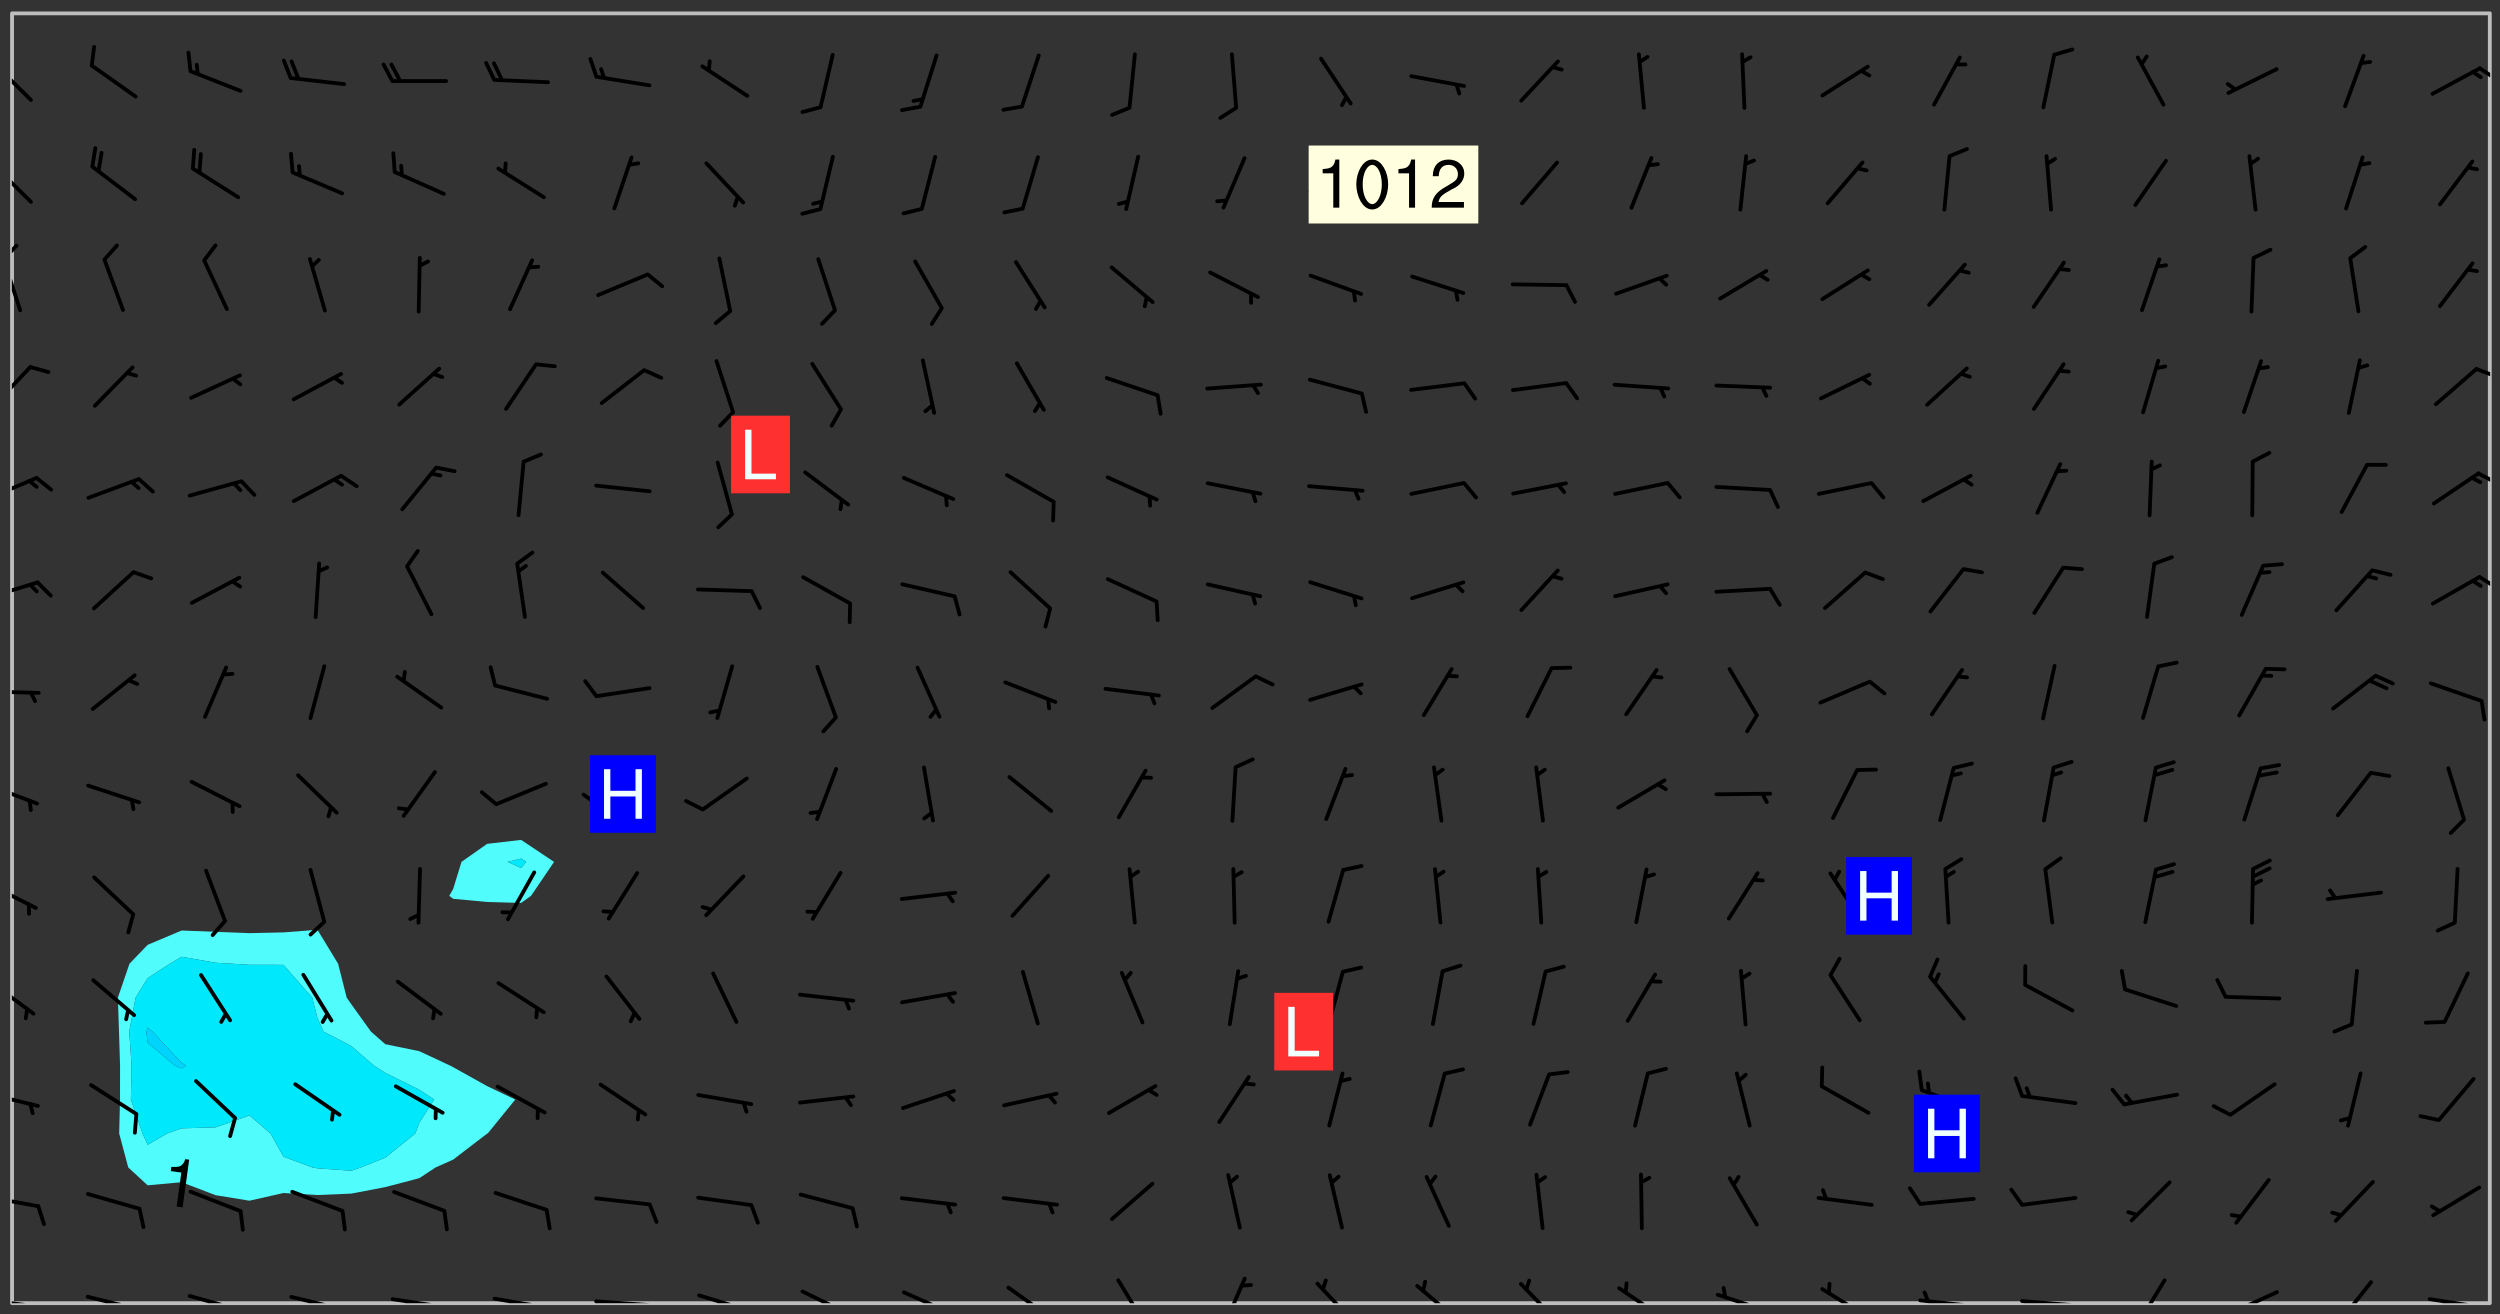 <svg xmlns="http://www.w3.org/2000/svg" role="img" xmlns:xlink="http://www.w3.org/1999/xlink" viewBox="142.45 309.95 326.84 171.84"><rect x="142.45" y="309.95" width="326.84" height="171.84" fill="#333333" stroke="none"/><defs><clipPath id="clip2"><path d="M 144 311.672 L 145 311.672 L 145 480.328 L 144 480.328 Z M 144 311.672"/></clipPath><clipPath id="clip3"><path d="M 144 311.672 L 468 311.672 L 468 480.328 L 144 480.328 Z M 144 311.672"/></clipPath><clipPath id="clip4"><path d="M 467 311.672 L 468 311.672 L 468 480.328 L 467 480.328 Z M 467 311.672"/></clipPath><clipPath id="clip5"><path d="M 144 479 L 148 479 L 148 480.328 L 144 480.328 Z M 144 479"/></clipPath><clipPath id="clip6"><path d="M 147 480 L 149 480 L 149 480.328 L 147 480.328 Z M 147 480"/></clipPath><clipPath id="clip7"><path d="M 153 479 L 161 479 L 161 480.328 L 153 480.328 Z M 153 479"/></clipPath><clipPath id="clip8"><path d="M 160 480 L 162 480 L 162 480.328 L 160 480.328 Z M 160 480"/></clipPath><clipPath id="clip9"><path d="M 167 479 L 175 479 L 175 480.328 L 167 480.328 Z M 167 479"/></clipPath><clipPath id="clip10"><path d="M 180 479 L 188 479 L 188 480.328 L 180 480.328 Z M 180 479"/></clipPath><clipPath id="clip11"><path d="M 187 480 L 189 480 L 189 480.328 L 187 480.328 Z M 187 480"/></clipPath><clipPath id="clip12"><path d="M 193 479 L 201 479 L 201 480.328 L 193 480.328 Z M 193 479"/></clipPath><clipPath id="clip13"><path d="M 200 480 L 202 480 L 202 480.328 L 200 480.328 Z M 200 480"/></clipPath><clipPath id="clip14"><path d="M 206 479 L 215 479 L 215 480.328 L 206 480.328 Z M 206 479"/></clipPath><clipPath id="clip15"><path d="M 213 480 L 216 480 L 216 480.328 L 213 480.328 Z M 213 480"/></clipPath><clipPath id="clip16"><path d="M 220 479 L 228 479 L 228 480.328 L 220 480.328 Z M 220 479"/></clipPath><clipPath id="clip17"><path d="M 227 480 L 229 480 L 229 480.328 L 227 480.328 Z M 227 480"/></clipPath><clipPath id="clip18"><path d="M 233 479 L 241 479 L 241 480.328 L 233 480.328 Z M 233 479"/></clipPath><clipPath id="clip19"><path d="M 247 478 L 254 478 L 254 480.328 L 247 480.328 Z M 247 478"/></clipPath><clipPath id="clip20"><path d="M 260 478 L 268 478 L 268 480.328 L 260 480.328 Z M 260 478"/></clipPath><clipPath id="clip21"><path d="M 274 478 L 281 478 L 281 480.328 L 274 480.328 Z M 274 478"/></clipPath><clipPath id="clip22"><path d="M 288 477 L 293 477 L 293 480.328 L 288 480.328 Z M 288 477"/></clipPath><clipPath id="clip23"><path d="M 302 476 L 306 476 L 306 480.328 L 302 480.328 Z M 302 476"/></clipPath><clipPath id="clip24"><path d="M 314 477 L 320 477 L 320 480.328 L 314 480.328 Z M 314 477"/></clipPath><clipPath id="clip25"><path d="M 327 477 L 334 477 L 334 480.328 L 327 480.328 Z M 327 477"/></clipPath><clipPath id="clip26"><path d="M 341 477 L 347 477 L 347 480.328 L 341 480.328 Z M 341 477"/></clipPath><clipPath id="clip27"><path d="M 353 478 L 361 478 L 361 480.328 L 353 480.328 Z M 353 478"/></clipPath><clipPath id="clip28"><path d="M 366 478 L 374 478 L 374 480.328 L 366 480.328 Z M 366 478"/></clipPath><clipPath id="clip29"><path d="M 380 478 L 387 478 L 387 480.328 L 380 480.328 Z M 380 478"/></clipPath><clipPath id="clip30"><path d="M 393 479 L 401 479 L 401 480.328 L 393 480.328 Z M 393 479"/></clipPath><clipPath id="clip31"><path d="M 393 478 L 395 478 L 395 480.328 L 393 480.328 Z M 393 478"/></clipPath><clipPath id="clip32"><path d="M 406 479 L 415 479 L 415 480.328 L 406 480.328 Z M 406 479"/></clipPath><clipPath id="clip33"><path d="M 421 477 L 426 477 L 426 480.328 L 421 480.328 Z M 421 477"/></clipPath><clipPath id="clip34"><path d="M 433 478 L 441 478 L 441 480.328 L 433 480.328 Z M 433 478"/></clipPath><clipPath id="clip35"><path d="M 433 480 L 435 480 L 435 480.328 L 433 480.328 Z M 433 480"/></clipPath><clipPath id="clip36"><path d="M 447 477 L 453 477 L 453 480.328 L 447 480.328 Z M 447 477"/></clipPath><clipPath id="clip37"><path d="M 459 479 L 468 479 L 468 480.328 L 459 480.328 Z M 459 479"/></clipPath><clipPath id="clip38"><path d="M 144 466 L 148 466 L 148 468 L 144 468 Z M 144 466"/></clipPath><clipPath id="clip39"><path d="M 144 452 L 148 452 L 148 455 L 144 455 Z M 144 452"/></clipPath><clipPath id="clip40"><path d="M 144 438 L 148 438 L 148 443 L 144 443 Z M 144 438"/></clipPath><clipPath id="clip41"><path d="M 144 425 L 148 425 L 148 429 L 144 429 Z M 144 425"/></clipPath><clipPath id="clip42"><path d="M 144 412 L 148 412 L 148 416 L 144 416 Z M 144 412"/></clipPath><clipPath id="clip43"><path d="M 144 400 L 148 400 L 148 401 L 144 401 Z M 144 400"/></clipPath><clipPath id="clip44"><path d="M 144 385 L 148 385 L 148 389 L 144 389 Z M 144 385"/></clipPath><clipPath id="clip45"><path d="M 466 385 L 468 385 L 468 387 L 466 387 Z M 466 385"/></clipPath><clipPath id="clip46"><path d="M 144 372 L 148 372 L 148 376 L 144 376 Z M 144 372"/></clipPath><clipPath id="clip47"><path d="M 466 371 L 468 371 L 468 374 L 466 374 Z M 466 371"/></clipPath><clipPath id="clip48"><path d="M 144 357 L 147 357 L 147 364 L 144 364 Z M 144 357"/></clipPath><clipPath id="clip49"><path d="M 465 357 L 468 357 L 468 360 L 465 360 Z M 465 357"/></clipPath><clipPath id="clip50"><path d="M 144 343 L 146 343 L 146 351 L 144 351 Z M 144 343"/></clipPath><clipPath id="clip51"><path d="M 144 341 L 145 341 L 145 345 L 144 345 Z M 144 341"/></clipPath><clipPath id="clip52"><path d="M 144 331 L 147 331 L 147 337 L 144 337 Z M 144 331"/></clipPath><clipPath id="clip53"><path d="M 144 317 L 147 317 L 147 324 L 144 324 Z M 144 317"/></clipPath><clipPath id="clip54"><path d="M 466 318 L 468 318 L 468 321 L 466 321 Z M 466 318"/></clipPath><g id="surface292" clip-path="url(#clip1)"><path fill="#fff" fill-opacity="0" fill-rule="evenodd" d="M 0 0 L 1000 0 L 1000 1000 L 0 1000 Z M 0 0"/><path fill="#d3d3d3" fill-opacity="0" fill-rule="evenodd" d="M162.152 355.867L161.918 356.16 161.977 356.395 162.094 356.566 162.27 356.801 162.562 357.148 162.676 357.207 162.793 357.035 162.852 356.801 163.027 356.625 163.492 356.449 164.191 356.449 164.426 356.742 164.715 357.559 164.773 357.734 164.949 357.965 165.301 358.199 166 358.898 166.172 359.074 166.406 359.422 166.641 359.832 166.93 360.414 167.34 360.879 167.57 361.113 167.805 361.289 167.922 361.52 168.098 361.812 168.27 362.977 168.27 363.211 168.328 363.5 168.387 363.617 168.504 363.734 168.852 364.145 168.969 364.316 169.145 364.492 169.32 364.727 169.438 364.898 169.609 365.25 169.668 365.484 169.902 365.891 170.137 365.832 169.961 366.008 169.902 366.938 169.32 366.938 169.086 366.824 168.738 366.938 168.621 367.055 168.562 367.348 168.504 367.523 168.387 367.695 167.922 367.988 167.863 368.223 167.805 368.336 167.805 368.98 167.863 369.152 167.863 369.562 167.922 369.621 167.922 370.027 167.98 370.434 168.098 370.609 168.156 370.668 168.387 371.309 168.328 371.602 168.328 372.301 168.27 372.883 168.27 373.117 168.211 373.348 168.156 373.699 168.156 375.621 168.211 375.738 168.637 375.738 168.27 375.855 168.246 376.207 169.137 377.375 170.879 377.914 172.219 378.273 172.219 378.812 172.309 379.621 172.844 380.336 174.363 380.605 175.254 380.52 175.344 381.684 175.879 381.863 177.039 381.684 179.094 380.699 180.254 380.336 182.133 380.16 183.828 379.98 183.648 380.699 182.133 380.785 180.883 380.875 180.078 381.145 179.004 381.953 179.273 382.672 179.809 383.57 179.629 384.195 179.363 385.004 179.629 386.082 180.254 386.98 181.059 387.16 182.309 386.98 182.043 387.703 182.141 388.207 182.195 388.5 182.195 388.672 182.254 388.965 182.254 389.371 182.43 389.488 182.781 389.605 183.188 389.605 183.48 389.43 183.594 389.312 183.652 389.195 183.77 388.965 183.828 388.789 184.18 388.324 184.41 388.148 184.586 388.09 184.762 388.148 184.82 388.324 184.938 389.312 184.992 389.781 185.051 389.953 185.168 390.188 185.344 390.246 186.16 390.305 186.449 390.305 186.566 390.539 186.625 390.945 186.684 391.297 186.684 392.402 186.801 392.695 186.918 393.043 187.207 393.742 187.383 394.094 187.965 394.848 188.316 395.023 188.488 395.082 188.957 395.316 189.598 395.781 189.945 396.016 190.238 396.191 190.531 396.246 190.762 396.309 191.578 396.656 191.871 396.832 191.984 397.004 192.336 397.355 192.453 397.531 192.977 398.172 192.977 398.461 193.035 398.812 193.035 399.16 193.094 399.512 193.152 399.801 193.27 399.859 193.441 399.918 193.617 399.918 194.199 400.152 194.375 400.27 194.551 400.559 194.727 400.793 194.84 401.027 195.133 401.258 195.25 401.375 195.25 401.785 195.309 401.84 195.598 402.074 195.832 402.191 195.891 402.309 196.008 402.48 196.066 402.598 196.297 402.832 196.355 403.008 196.59 403.066 196.707 403.125 196.59 403.238 196.531 403.355 196.531 403.473 196.414 403.766 196.297 404.055 196.297 404.637 196.473 404.754 196.59 404.812 196.648 404.93 196.766 405.047 196.879 405.105 197.055 405.453 197.113 405.805 197.172 406.211 197.172 406.387 197.113 406.562 196.996 407.262 196.996 407.434 197.113 407.609 197.406 407.902 197.812 407.902 197.988 408.02 198.105 408.191 198.223 408.484 198.223 408.719 197.695 408.719 197.465 408.484 197.23 408.484 197.055 408.543 196.996 409.242 197.055 409.59 197.172 409.766 197.348 410.176 197.465 410.406 197.754 410.875 197.93 410.93 198.453 410.93 198.688 410.988 199.445 411.629 199.504 411.922 199.504 412.156 199.562 412.215 199.793 412.562 199.793 412.914 199.676 413.086 199.676 413.379 199.969 413.668 200.262 413.844 200.434 413.902 200.727 414.078 201.02 414.195 201.602 414.602 201.891 414.836 202.184 415.012 202.402 415.172 202.418 415.184 202.648 415.359 203.289 415.883 203.465 416.117 203.582 416.293 203.758 416.469 203.871 416.641 203.871 417.281 203.988 417.457 204.457 417.574 205.039 417.691 205.273 417.75 205.504 417.863 205.797 417.98 205.91 418.039 206.496 418.391 206.785 418.562 206.961 418.625 207.137 418.68 207.312 418.738 208.012 419.09 208.301 419.266 208.535 419.32 208.824 419.496 209.059 419.613 209.699 420.02 209.992 420.137 210.164 420.195 210.398 420.254 210.809 420.312 211.039 420.371 211.273 420.488 211.332 420.66 210.922 420.836 211.391 420.895 211.449 421.188 211.562 421.422 211.738 421.477 211.973 421.535 212.148 421.594 212.555 421.711 213.195 421.945 213.312 422.117 213.371 422.352 213.371 422.527 213.312 422.645 213.254 423.051 213.488 423.285 213.605 423.344 213.953 423.461 214.594 423.691 214.77 423.809 215.059 423.926 215.234 424.102 215.469 424.566 216.051 425.672 216.227 425.848 216.574 426.023 216.75 426.141 217.102 426.258 218.148 426.781 218.383 426.84 218.848 426.953 219.141 427.012 219.605 427.188 220.363 427.77 220.598 428.004 220.945 428.469 221.121 428.645 221.41 428.879 222.227 429.578 222.52 429.754 222.809 430.043 223.102 430.219 223.395 430.508 224.09 431.148 224.266 431.324 224.559 431.559 224.848 431.793 225.316 432.082 225.957 432.664 226.305 432.898 226.539 433.191 226.887 433.539 227.238 434.004 228.172 434.996 228.52 435.402 228.637 435.578 228.871 435.637 228.984 435.754 229.629 435.93 229.859 436.043 230.094 436.102 230.387 436.277 230.617 436.395 231.551 437.094 231.957 437.5 232.191 437.676 232.598 437.852 232.832 437.969 233.648 438.316 233.996 438.551 234.23 438.668 234.523 438.957 234.754 439.074 235.512 439.426 235.863 439.598 236.094 439.656 236.387 439.773 236.621 439.832 237.492 440.008 238.309 440.008 238.777 440.238 238.949 440.297 239.824 440.996 240.289 441.113 240.582 441.172 240.758 441.23 240.988 441.289 241.457 441.348 241.805 441.406 242.156 441.465 242.562 441.523 242.855 441.523 243.027 441.582 243.027 441.812 243.203 441.988 243.496 441.988 243.844 442.047 244.195 442.105 244.895 442.223 245.535 442.223 246 441.988 246.293 441.812 246.465 441.695 246.875 441.523 247.164 441.348 248.098 440.883 248.566 440.59 249.09 440.297 249.555 440.125 250.02 439.949 251.07 439.484 251.359 439.367 251.77 439.25 252.059 439.133 252.586 438.957 254.102 438.258 254.684 437.91 254.973 437.852 255.266 437.793 255.613 437.676 256.488 437.445 256.84 437.328 256.953 437.328 257.188 437.27 258.062 437.035 258.297 436.977 259.109 436.977 259.461 436.918 260.277 436.801 260.449 436.742 260.801 436.688 261.094 436.629 261.324 436.57 262.141 436.395 262.316 436.336 262.664 436.336 262.898 436.277 263.363 436.16 264.121 435.988 264.355 435.93 264.703 435.93 265.113 435.812 265.402 435.754 266.688 435.695 266.977 435.695 267.387 435.637 267.617 435.578 267.793 435.578 268.668 435.461 269.074 435.461 269.484 435.344 269.832 435.344 270.184 435.23 271.055 435.172 272.805 435.172 273.852 435.461 274.262 435.578 274.551 435.695 274.902 435.812 275.191 435.93 276.242 436.102 276.531 436.16 276.824 436.16 277.117 436.219 277.289 436.277 277.699 436.336 277.871 436.395 277.988 436.453 278.105 436.453 278.223 436.512 278.574 436.57 278.688 436.57 279.098 436.637 281.02 437.031 282.945 437.426 284.465 437.875 286.16 438.594 288.305 439.398 289.91 438.68 291.34 437.875 292.5 436.797 293.75 436.348 296.785 435.629 298.66 435.27 300.805 433.922 303.039 432.668 305.539 431.41 307.234 430.961 309.02 430.781 310.18 430.512 310.805 431.051 312.145 430.781 312.859 429.793 313.844 428.449 314.289 428.27 315.094 427.91 316.969 427.371 318.754 426.922 320.004 426.652 321.164 426.562 322.863 426.473 324.824 426.203 326.074 426.113 326.613 426.113 327.238 426.023 328.129 426.023 330.273 425.844 332.684 425.664 335.273 425.574 336.969 425.754 338.578 425.844 340.008 426.203 341.168 426.922 343.043 427.91 344.203 429.438 344.469 430.152 345.098 430.242 345.453 431.141 345.988 431.68 346.523 433.207 347.598 433.566 348.133 433.566 347.328 434.102 347.418 435.809 348.133 438.504 349.023 439.309 349.918 440.297 350.633 441.555 352.418 442.094 353.938 441.914 354.293 443.258 355.902 442.453 356.883 441.914 357.152 442.184 357.469 441.969 357.688 441.824 358.488 442.273 358.938 441.914 359.293 441.914 359.828 441.645 360.367 440.926 360.902 440.656 361.527 439.668 362.688 440.117 363.527 440.488 364.922 441.105 366.617 440.926 368.223 440.926 370.008 441.016 370.188 439.309 370.723 437.965 371.527 438.234 372.02 439.082 372.422 439.488 372.332 440.027 372.332 440.387 373.047 440.836 373.758 440.566 375.188 440.566 375.547 441.555 375.992 442.812 376.707 444.156 377.957 444.785 379.652 445.414 380.367 445.234 380.547 444.695 381.527 444.605 381.977 444.965 382.062 446.223 381.797 446.852 381.262 447.031 381.262 447.57 381.977 448.555 382.242 449.094 383.227 450.082 384.027 451.16 383.762 451.52 383.672 452.418 383.047 454.75 382.691 456.816 382.602 458.609 382.422 459.328 382.332 459.867 382.332 461.305 381.352 463.188 380.992 464.895 380.457 465.793 379.652 466.961 379.387 467.5 381.441 468.754 381.527 469.113 381.172 469.652 381.082 469.473 381.082 470.281 381.172 471.719 380.727 472.434 379.652 472.527 379.387 473.242 379.922 474.141 380.727 474.859 381.887 475.668 383.227 475.938 383.672 476.297 383.316 476.746 381.527 476.656 380.277 476.207 379.562 475.488 378.938 475.398 378.762 478.988 378.574 480.297 467.934 480.297 467.934 311.703 412.664 311.703 412.664 360.785 413.426 360.91 416.715 361.453 418.738 364.289 418.738 367.043 421.09 367.375 423.438 367.707 427.488 367.707 426.109 371.867 424.086 372.574 422.062 373.277 421.52 373.621 418.926 375.238 418.738 375.355 416.715 373.277 415.984 370.535 413.312 368.457 411.938 364.957 411.871 364.875 409.914 362.203 412.664 360.785 412.664 311.703 294.422 311.703 294.422 403.117 294.539 403.148 294.672 403.16 294.746 403.234 294.852 403.281 294.941 403.34 295.027 403.398 295.117 403.457 295.414 403.754 295.473 403.844 295.504 403.961 295.531 404.078 295.547 404.215 295.516 404.332 295.457 404.422 295.398 404.508 295.355 404.613 295.309 404.715 295.281 404.836 295.281 404.98 295.457 405.25 295.605 405.398 295.68 405.484 295.754 405.559 295.797 405.664 295.859 405.754 295.918 405.84 295.961 405.945 296.02 406.035 296.066 406.137 296.109 406.242 296.168 406.328 296.285 406.508 296.359 406.582 296.422 406.668 296.48 406.758 296.523 406.863 296.582 406.953 296.641 407.039 296.703 407.129 296.762 407.219 296.805 407.32 296.922 407.5 296.996 407.574 297.055 407.66 297.129 407.734 297.219 407.793 297.324 407.84 297.473 407.84 297.605 407.824 297.738 407.84 297.84 407.793 297.914 407.719 297.961 407.617 297.945 407.484 297.945 407.336 297.898 407.23 297.871 407.113 297.824 407.012 297.797 406.891 297.754 406.789 297.691 406.699 297.648 406.598 297.605 406.492 297.574 406.375 297.559 406.242 297.547 406.105 297.633 406.047 297.691 405.961 297.812 405.93 297.855 406.035 297.871 406.168 297.871 406.285 297.93 406.387 297.988 406.477 298.078 406.535 298.227 406.684 298.285 406.773 298.328 406.879 298.316 406.98 298.402 407.039 298.508 407.086 298.594 407.145 298.684 407.203 298.758 407.277 298.641 407.305 298.535 407.352 298.449 407.41 298.375 407.484 298.316 407.574 298.254 407.66 298.227 407.781 298.18 407.883 298.137 407.988 298.105 408.105 298.094 408.238 298.078 408.371 298.078 408.52 298.105 408.637 298.152 408.742 298.195 408.844 298.254 408.934 298.328 409.008 298.418 409.066 298.492 409.141 298.582 409.199 298.641 409.289 298.684 409.395 298.73 409.496 298.848 409.527 298.98 409.543 299.129 409.543 299.246 409.512 299.352 409.555 299.395 409.66 299.441 409.762 299.469 409.883 299.5 410 299.527 410.117 299.559 410.238 299.586 410.355 299.691 410.398 299.793 410.445 299.926 410.43 300.074 410.578 300.137 410.664 300.211 410.738 300.281 410.812 300.371 410.875 300.477 410.918 300.578 410.961 300.695 410.992 300.832 411.008 300.949 410.977 301.023 410.902 301.051 410.785 301.039 410.652 301.008 410.531 300.98 410.414 301.023 410.309 301.141 410.309 301.23 410.371 301.348 410.398 301.496 410.398 301.629 410.414 301.777 410.414 301.91 410.43 302.043 410.414 302.191 410.414 302.324 410.398 302.457 410.387 302.594 410.398 302.711 410.371 302.844 410.355 303.035 410.297 302.977 410.473 302.961 410.605 302.934 410.727 302.918 410.859 302.859 410.945 302.727 410.961 302.621 411.008 302.516 411.051 302.398 411.082 302.281 411.109 302.016 411.141 301.867 411.141 301.734 411.156 301.66 411.23 301.719 411.316 301.867 411.465 301.984 411.645 302.059 411.715 302.148 411.777 302.238 411.836 302.324 411.895 302.414 411.953 302.516 411.996 302.621 412.059 302.727 412.102 302.812 412.16 302.918 412.207 303.02 412.25 303.199 412.367 303.258 412.457 303.215 412.559 303.168 412.664 303.184 412.797 303.406 413.02 303.465 413.109 303.508 413.211 303.539 413.332 303.582 413.434 303.598 413.566 303.629 413.684 303.641 413.82 303.672 413.938 303.82 414.086 303.922 414.129 304.027 414.172 304.145 414.203 304.277 414.219 304.414 414.234 304.531 414.234 304.648 414.203 304.738 414.145 304.781 414.039 304.828 413.938 304.871 413.832 304.902 413.715 304.914 413.582 304.914 413.434 304.902 413.301 304.887 413.168 304.855 413.051 304.812 412.945 304.766 412.84 304.723 412.738 304.68 412.633 304.664 412.5 304.68 412.367 304.707 412.25 304.738 412.133 304.766 412.012 304.812 411.91 304.902 411.852 304.988 411.789 305.062 411.715 305.152 411.656 305.375 411.434 305.434 411.348 305.508 411.273 305.625 411.094 305.684 411.008 305.684 410.859 305.609 410.785 305.508 410.738 305.402 410.695 305.301 410.652 305.242 410.562 305.195 410.457 305.168 410.34 305.258 410.281 305.375 410.25 305.477 410.207 305.656 410.09 305.805 409.941 305.816 409.809 305.805 409.703 305.715 409.645 305.582 409.66 305.434 409.66 305.301 409.676 305.168 409.66 305.047 409.629 304.961 409.57 304.887 409.496 304.828 409.406 304.766 409.32 304.648 409.141 304.59 409.055 304.621 408.934 304.707 408.875 304.828 408.844 304.887 408.758 304.887 408.637 304.855 408.52 304.797 408.43 304.738 408.344 304.691 408.238 304.664 408.121 304.648 407.988 304.707 407.898 304.781 407.824 304.871 407.766 304.988 407.586 305.062 407.512 305.121 407.426 305.27 407.277 305.391 407.246 305.523 407.23 305.656 407.246 305.73 407.32 305.773 407.426 305.789 407.559 305.758 407.676 305.641 407.707 305.508 407.719 305.359 407.867 305.316 407.973 305.27 408.074 305.242 408.195 305.211 408.312 305.211 408.461 305.242 408.578 305.285 408.684 305.344 408.773 305.418 408.844 305.492 408.918 305.609 408.949 305.73 408.977 305.848 408.949 305.98 408.934 306.098 408.934 306.188 408.992 306.262 409.066 306.309 409.172 306.367 409.258 306.469 409.305 306.602 409.32 306.707 409.363 306.793 409.422 306.781 409.527 306.707 409.602 306.527 409.719 306.469 409.809 306.379 409.867 306.309 409.941 306.234 410.016 306.172 410.105 306.145 410.223 306.129 410.355 306.145 410.488 306.129 410.621 306.129 410.77 306.145 410.902 306.172 411.02 306.203 411.141 306.277 411.215 306.367 411.273 306.453 411.332 306.543 411.391 306.66 411.422 306.66 411.508 306.559 411.555 306.469 411.613 306.203 411.645 306.086 411.672 305.938 411.672 305.832 411.715 305.73 411.762 305.672 411.852 305.609 412.086 305.598 412.219 305.566 412.34 305.551 412.473 305.551 412.766 305.539 412.898 305.551 413.035 305.566 413.168 305.699 413.184 305.832 413.195 305.953 413.227 306.039 413.285 306.113 413.359 306.16 413.465 306.203 413.566 306.219 413.699 306.219 414.145 306.203 414.277 306.203 414.723 306.234 414.988 306.262 415.105 306.277 415.238 306.309 415.355 306.395 415.566 306.426 415.832 306.426 415.98 306.395 416.098 306.367 416.215 306.336 416.336 306.309 416.453 306.277 416.57 306.246 416.691 306.234 416.824 306.219 416.957 306.309 417.016 306.426 416.984 306.527 417 306.574 417.105 306.543 417.371 306.543 417.812 306.5 417.918 306.453 418.023 306.41 418.125 306.367 418.23 306.309 418.316 306.277 418.438 306.234 418.555 306.203 418.672 306.188 418.805 306.203 418.938 306.262 419.027 306.367 419.074 306.453 419.133 306.512 419.219 306.5 419.355 306.469 419.473 306.426 419.574 306.426 420.02 306.41 420.152 306.41 420.301 306.379 420.418 306.336 420.523 306.309 420.641 306.262 420.746 306.219 420.848 306.188 420.969 306.16 421.086 306.129 421.219 306.098 421.336 306.07 421.453 306.027 421.559 305.996 421.676 305.965 421.797 305.953 421.93 305.938 422.062 305.938 422.359 305.965 422.477 305.965 422.625 306.012 423.023 306.039 423.141 306.098 423.23 306.219 423.262 306.367 423.262 306.5 423.246 306.559 423.336 306.559 423.453 306.5 423.543 306.41 423.602 306.309 423.645 306.203 423.691 306.113 423.75 306.027 423.809 305.891 423.824 305.773 423.793 305.641 423.777 305.539 423.824 305.477 423.91 305.465 424.047 305.449 424.18 305.418 424.297 305.391 424.414 305.375 424.547 305.344 424.668 305.344 424.965 305.359 425.098 305.391 425.215 305.391 425.363 305.402 425.496 305.402 425.645 305.375 425.762 305.328 425.863 305.301 425.984 305.27 426.102 305.211 426.191 305.137 426.266 305.035 426.309 304.93 426.355 304.812 426.383 304.691 426.414 304.59 426.367 304.648 426.281 304.754 426.234 304.781 426.117 304.812 426 304.84 425.879 304.871 425.762 304.871 425.613 304.887 425.48 304.855 425.363 304.812 425.258 304.707 425.273 304.633 425.348 304.531 425.391 304.441 425.453 304.367 425.527 304.324 425.629 304.309 425.762 304.277 425.879 304.25 426 304.219 426.117 304.191 426.234 304.16 426.355 304.133 426.473 304.102 426.59 304.059 426.695 303.969 426.754 303.879 426.754 303.762 426.723 303.73 426.637 303.746 426.5 303.715 426.383 303.715 426.234 303.703 426.102 303.703 425.953 303.641 425.719 303.613 425.598 303.57 425.496 303.523 425.391 303.465 425.305 303.406 425.215 303.363 425.109 303.301 425.023 303.152 424.875 303.082 424.801 302.977 424.754 302.871 424.711 302.77 424.668 302.473 424.371 302.383 424.297 302.297 424.238 302.191 424.195 302.102 424.133 302.016 424.074 301.91 424.031 301.82 423.973 301.734 423.91 301.66 423.84 301.555 423.793 301.469 423.734 301.363 423.691 301.273 423.629 301.172 423.586 301.066 423.543 300.98 423.484 300.875 423.438 300.77 423.395 300.668 423.348 300.578 423.289 300.477 423.246 300.371 423.203 300.281 423.141 300.164 423.113 300.031 423.098 299.898 423.113 299.75 423.113 299.617 423.129 299.5 423.098 299.41 423.039 299.336 422.965 299.246 422.906 299.145 422.859 298.996 422.859 298.875 422.832 298.773 422.789 298.699 422.715 298.582 422.535 298.492 422.477 298.391 422.434 298.301 422.371 298.195 422.328 298.105 422.27 298.02 422.211 297.914 422.164 297.855 422.078 297.797 421.988 297.754 421.883 297.707 421.781 297.633 421.707 297.547 421.648 297.473 421.574 297.383 421.516 297.16 421.293 297.117 421.188 297.086 420.922 297.191 420.879 297.336 420.879 297.441 420.922 297.516 420.996 297.605 421.055 297.691 421.113 297.797 421.16 297.887 421.219 298.035 421.367 298.105 421.441 298.254 421.59 298.316 421.676 298.391 421.75 298.477 421.809 298.551 421.883 298.641 421.945 298.73 422.004 298.816 422.062 299.086 422.238 299.188 422.285 299.293 422.328 299.395 422.371 299.441 422.297 299.5 422.211 299.574 422.137 299.645 422.062 299.75 422.105 299.824 422.18 299.883 422.27 299.926 422.371 299.973 422.477 300.016 422.582 300.137 422.609 300.254 422.582 300.328 422.492 300.371 422.387 300.43 422.297 300.504 422.223 300.609 422.18 300.727 422.152 300.859 422.164 300.949 422.223 301.098 422.371 301.156 422.461 301.199 422.566 301.246 422.668 301.289 422.773 301.332 422.875 301.438 422.922 301.543 422.965 301.676 422.98 301.762 422.922 301.82 422.832 301.895 422.758 302 422.715 302.117 422.742 302.223 422.789 302.324 422.832 302.43 422.875 302.531 422.922 302.711 423.039 302.711 423.156 302.695 423.289 302.711 423.422 302.727 423.559 302.785 423.645 302.887 423.691 303.008 423.719 303.125 423.75 303.273 423.75 303.391 423.719 303.449 423.629 303.629 423.512 303.688 423.422 303.762 423.348 303.82 423.262 303.938 423.082 304.117 422.965 304.234 422.996 304.324 423.055 304.367 423.129 304.352 423.262 304.352 423.379 304.441 423.438 304.59 423.438 304.723 423.422 304.855 423.41 305.121 423.379 305.227 423.336 305.344 423.305 305.465 423.277 305.539 423.203 305.609 423.129 305.672 423.039 305.656 422.934 305.609 422.832 305.508 422.789 305.402 422.773 305.285 422.801 305.02 422.832 304.871 422.832 304.797 422.758 304.707 422.699 304.59 422.668 304.473 422.641 304.34 422.625 304.191 422.625 304.059 422.641 303.762 422.641 303.656 422.594 303.508 422.445 303.465 422.344 303.406 422.254 303.629 422.031 303.715 421.973 303.82 421.93 303.938 421.898 304.07 421.883 304.203 421.898 304.34 421.914 304.441 421.957 304.574 421.945 304.664 421.883 304.766 421.84 304.828 421.75 304.781 421.648 304.691 421.59 304.574 421.559 304.473 421.516 304.414 421.426 304.352 421.336 304.352 421.219 304.367 421.086 304.473 421.039 304.547 420.969 304.547 420.848 304.457 420.789 304.426 420.672 304.516 420.613 304.59 420.539 304.633 420.434 304.691 420.344 304.738 420.242 304.754 420.109 304.754 419.961 304.707 419.855 304.664 419.754 304.574 419.695 304.441 419.68 304.34 419.637 304.203 419.621 304.086 419.59 303.641 419.59 303.508 419.574 303.375 419.562 303.242 419.547 303.125 419.516 302.977 419.516 302.844 419.5 302.711 419.488 302.445 419.457 302.324 419.414 302.238 419.355 302.164 419.281 302.164 419.133 302.176 419 302.281 418.953 302.383 418.91 302.516 418.895 302.668 418.895 302.801 418.879 303.094 418.879 303.215 418.91 303.316 418.953 303.406 419.012 303.641 419.074 303.762 419.027 303.852 418.969 303.953 418.926 304.086 418.91 304.191 418.953 304.293 419 304.426 419.012 304.547 418.984 304.691 418.984 304.812 418.953 304.93 418.926 305.035 418.879 305.109 418.805 305.195 418.746 305.344 418.598 305.402 418.512 305.449 418.406 305.477 418.289 305.492 418.184 305.391 418.141 305.301 418.082 305.184 418.051 305.078 418.008 304.988 417.945 304.914 417.859 304.84 417.785 304.738 417.742 304.633 417.695 304.531 417.652 304.473 417.562 304.426 417.461 304.34 417.25 304.277 417.164 304.219 417.074 304.145 417 304.059 416.941 303.789 416.941 303.672 416.973 303.582 417.031 303.48 417.074 303.348 417.09 303.242 417.074 303.215 416.957 303.152 416.867 303.035 416.836 302.934 416.793 302.785 416.645 302.754 416.527 302.738 416.422 302.812 416.348 302.992 416.23 303.109 416.203 303.227 416.172 303.363 416.188 303.465 416.23 303.57 416.273 303.672 416.32 303.777 416.363 303.895 416.395 304.027 416.41 304.145 416.438 304.277 416.453 304.383 416.438 304.473 416.379 304.398 416.305 304.293 416.262 304.219 416.188 304.145 416.098 303.996 415.949 303.91 415.891 303.82 415.832 303.746 415.758 303.656 415.699 303.555 415.652 303.434 415.625 303.332 415.578 303.227 415.535 303.109 415.504 303.008 415.461 302.887 415.43 302.738 415.43 302.621 415.461 302.516 415.504 302.43 415.566 302.25 415.684 302.164 415.742 302.074 415.801 301.969 415.848 301.883 415.906 301.777 415.949 301.676 415.992 301.57 416.039 301.496 416.113 301.438 416.203 301.379 416.289 301.332 416.395 301.273 416.48 301.199 416.555 301.066 416.543 300.949 416.512 300.832 416.512 300.758 416.586 300.668 416.645 300.594 416.719 300.504 416.777 300.418 416.836 300.312 416.883 300.211 416.926 300.074 416.941 299.973 416.898 299.824 416.75 299.719 416.703 299.633 416.703 299.527 416.75 299.426 416.793 299.305 416.824 299.188 416.793 299.113 416.719 299.113 416.602 299.145 416.48 299.219 416.41 299.277 416.32 299.352 416.246 299.469 416.215 299.574 416.172 299.867 416.172 300 416.156 300.137 416.141 300.238 416.098 300.328 416.039 300.43 415.992 300.52 415.934 300.652 415.922 300.742 415.98 300.875 415.992 300.965 415.934 301.051 415.875 301.156 415.832 301.246 415.773 301.332 415.711 301.422 415.652 301.57 415.504 301.629 415.418 301.688 415.328 301.793 415.285 301.926 415.27 302.043 415.297 302.164 415.328 302.223 415.27 302.281 415.18 302.312 414.914 302.34 414.797 302.445 414.809 302.578 414.824 302.68 414.781 302.77 414.723 302.828 414.633 302.902 414.559 302.961 414.469 303.008 414.367 303.02 414.234 303.008 414.102 302.961 413.996 302.812 413.848 302.754 413.758 302.695 413.672 302.652 413.566 302.652 413.121 302.668 412.988 302.668 412.84 302.68 412.707 302.621 412.648 302.531 412.707 302.43 412.664 302.25 412.547 302.164 412.488 302.102 412.398 302.043 412.309 301.969 412.234 301.883 412.176 301.762 412.207 301.66 412.219 301.555 412.266 301.469 412.324 301.363 412.367 301.215 412.516 301.125 412.574 301.039 412.633 300.949 412.695 300.844 412.738 300.711 412.754 300.711 412.633 300.816 412.59 300.934 412.559 301.008 412.488 301.051 412.383 301.051 412.234 301.023 412.117 300.875 411.969 300.742 411.953 300.594 411.953 300.477 411.984 300.371 412.027 300.27 412.07 300.18 412.133 300.062 412.16 299.988 412.086 300 411.953 299.957 411.852 299.914 411.746 299.824 411.688 299.707 411.715 299.586 411.746 299.469 411.777 299.367 411.82 299.246 411.852 299.145 411.895 299.039 411.938 298.949 411.996 298.848 412.012 298.848 411.895 298.863 411.762 298.805 411.672 298.73 411.715 298.582 411.863 298.523 411.953 298.449 412.027 298.402 412.133 298.359 412.234 298.285 412.309 298.227 412.398 298.152 412.473 298.094 412.559 298.02 412.633 297.93 412.695 297.855 412.766 297.781 412.84 297.68 412.855 297.547 412.871 297.441 412.828 297.441 412.707 297.59 412.559 297.633 412.457 297.691 412.367 297.738 412.266 297.781 412.16 297.84 412.07 297.871 411.953 297.914 411.852 297.945 411.73 297.973 411.613 298.02 411.508 298.062 411.406 298.105 411.301 298.18 411.23 298.27 411.168 298.359 411.109 298.461 411.066 298.758 411.066 299.023 411.035 299.129 410.992 299.055 410.918 298.938 410.887 298.832 410.844 298.742 410.785 298.641 410.738 298.551 410.68 298.449 410.637 298.344 410.594 298.254 410.531 298.168 410.473 298.062 410.43 297.961 410.387 297.84 410.355 297.723 410.324 297.621 410.281 297.5 410.25 297.398 410.207 297.309 410.148 297.266 410.043 297.25 409.91 297.352 409.867 297.484 409.852 297.621 409.867 297.754 409.852 297.855 409.809 297.914 409.719 297.93 409.613 297.84 409.555 297.766 409.48 297.664 409.438 297.574 409.379 297.426 409.23 297.383 409.125 297.367 408.992 297.367 408.699 297.309 408.609 297.219 408.551 297.145 408.477 297.102 408.371 297.07 408.254 297.012 408.164 296.938 408.09 296.82 408.062 296.746 407.988 296.656 407.93 296.566 407.867 296.48 407.809 296.406 407.734 296.348 407.648 296.301 407.543 296.215 407.484 296.066 407.336 295.871 407.277 295.738 407.293 295.637 407.336 295.562 407.41 295.516 407.512 295.473 407.617 295.414 407.707 295.355 407.793 295.059 408.09 294.969 408.148 294.883 408.148 294.82 408.062 294.777 407.957 294.809 407.84 294.867 407.75 294.895 407.633 294.883 407.5 294.793 407.438 294.688 407.484 294.57 407.512 294.453 407.543 294.184 407.719 294.082 407.766 293.965 407.793 293.859 407.84 293.77 407.898 293.668 407.941 293.609 407.855 293.562 407.75 293.578 407.617 293.625 407.512 293.695 407.438 293.77 407.367 293.828 407.277 293.828 407.129 293.785 407.023 293.547 407.023 293.445 407.07 293.414 407.188 293.387 407.305 293.355 407.426 293.281 407.469 293.148 407.484 293.074 407.438 293.031 407.336 292.988 407.23 292.941 407.129 292.898 407.023 292.777 407.055 292.676 407.098 292.543 407.113 292.426 407.145 292.32 407.188 292.23 407.246 292.129 407.293 292.008 407.32 291.875 407.336 291.773 407.293 291.715 407.203 291.668 407.098 291.625 406.996 291.582 406.891 291.582 406.773 291.641 406.684 291.727 406.625 291.906 406.508 292.008 406.461 292.113 406.418 292.219 406.359 292.32 406.316 292.41 406.254 292.512 406.211 292.617 406.152 292.719 406.105 292.809 406.047 292.914 406.004 293.016 405.961 293.105 405.898 293.207 405.855 293.344 405.84 293.461 405.871 293.562 405.914 293.684 405.945 293.785 405.988 293.891 406.035 293.992 406.078 294.098 406.121 294.199 406.168 294.305 406.211 294.406 406.254 294.512 406.301 294.598 406.359 294.703 406.402 294.82 406.434 294.926 406.477 295.027 406.523 295.117 406.582 295.223 406.625 295.324 406.668 295.43 406.715 295.547 406.742 295.648 406.789 295.77 406.816 295.918 406.816 296.004 406.758 296.02 406.656 296.078 406.566 296.051 406.449 295.977 406.375 295.859 406.195 295.785 406.121 295.695 406.047 295.516 405.93 295.43 405.871 295.324 405.828 295.223 405.781 294.953 405.605 294.895 405.516 294.82 405.441 294.762 405.352 294.719 405.25 294.688 405.133 294.672 404.996 294.672 404.434 294.66 404.301 294.645 404.168 294.613 404.051 294.598 403.918 294.586 403.785 294.555 403.664 294.332 403.441 294.273 403.355 294.258 403.25 294.289 403.133 294.422 403.117 294.422 311.703 172.992 311.703 172.992 313.156 172.934 313.391 172.582 314.441 172.41 314.965 172.293 315.312 172.117 315.723 172 315.895 171.766 316.188 171.535 316.246 171.184 316.246 171.066 316.305 170.836 316.711 170.836 317.004 170.953 317.18 171.184 317.41 171.301 317.645 171.941 318.402 172.234 318.867 172.41 319.102 172.641 319.453 172.875 319.801 173.516 320.617 173.691 321.082 173.863 321.492 173.98 322.188 174.156 322.656 174.273 324.055 174.332 324.52 174.332 325.395 174.449 326.441 174.449 331.223 174.391 331.688 174.039 332.969 173.863 333.492 173.75 333.902 173.398 334.832 172.934 336 172.699 336.582 172.582 336.758 172.41 337.105 172.234 337.512 171.883 338.328 171.824 338.621 171.711 338.914 171.594 339.203 171.535 339.379 171.418 340.254 171.359 340.66 171.301 340.777 171.242 340.953 171.184 341.125 170.953 341.652 170.836 341.824 170.836 342.059 170.719 342.293 170.66 342.465 170.484 343.051 170.484 343.34 170.426 343.516 170.426 343.809 170.367 343.922 170.309 344.449 170.309 344.621 170.254 344.855 170.254 347.477 170.078 348.293 169.961 348.469 169.785 348.703 169.668 348.875 169.555 349.109 168.969 350.043 168.738 350.332 168.445 350.797 168.27 351.031 167.98 351.383 167.629 352.082 167.516 352.312 167.34 352.723 167.164 352.953 166.758 353.48 165.941 354.18 165.648 354.352 165.359 354.586 165.184 354.703 165.008 354.879 164.484 355.285 163.957 355.461 163.785 355.637 163.551 355.691 162.91 355.867 162.152 355.867M174.363 386.891L173.289 387.34 173.648 388.234 174.898 387.52 175.344 386.98 174.363 386.891"/><path fill="#d3d3d3" fill-opacity="0" fill-rule="evenodd" d="M201.508 416.598L200.613 416.598 201.062 417.227 202.043 417.586 202.848 417.496 203.293 416.508 203.117 416.598 202.402 416.242 201.508 416.598M356.129 475.668L356.07 475.145 356.07 474.852 356.184 474.559 356.242 474.328 356.711 473.859 356.824 473.859 356.941 473.746 357.059 473.688 357.234 473.688 357.469 473.629 357.816 473.629 358.051 473.688 358.168 473.746 358.398 473.918 358.457 474.094 358.574 474.676 358.574 474.969 358.457 475.145 358.285 475.434 358.109 475.609 357.582 476.133 357.352 476.367 357.234 476.426 357.059 476.426 356.941 476.367 356.535 476.074 356.359 475.957 356.242 475.898 356.184 475.785 356.129 475.668M362.77 464.711L362.711 464.539 362.711 463.43 362.77 463.258 362.945 463.199 363.117 463.141 363.293 463.141 363.527 463.082 363.645 463.141 363.703 463.84 363.645 464.012 363.527 464.188 363.41 464.246 363.176 464.77 363.062 464.828 362.828 464.828 362.77 464.711M372.383 450.32L372.266 450.145 372.266 449.445 372.559 448.57 372.676 448.398 372.852 448.047 372.965 447.816 373.082 447.523 373.434 446.766 373.551 446.535 373.723 446.301 373.898 446.301 374.016 446.242 374.656 446.242 374.773 446.301 375.008 446.535 375.18 446.648 375.531 446.941 375.648 447.059 375.762 447.234 375.762 447.348 375.879 447.406 375.996 447.523 375.996 448.223 375.938 448.398 375.938 448.629 375.879 448.805 375.531 449.855 375.414 450.086 375.297 450.32 375.18 450.379 374.949 450.613 374.309 450.902 373.434 450.902 373.023 450.785 372.383 450.32"/><path fill="none" stroke="#bebebe" stroke-linecap="round" stroke-linejoin="round" stroke-miterlimit="10" stroke-width=".5" d="M 431.957 354.305 L 108.027 354.305 L 108.027 185.68 L 431.957 185.68 L 431.957 354.305" transform="matrix(1 0 0 -1 36 666)"/><g clip-path="url(#clip2)"><path fill="#fff" fill-opacity="0" fill-rule="evenodd" d="M 144 475.891 L 144 480.328 L 144.004 480.328 L 144 480.328 L 144 311.672 L 144.004 311.672 L 144 311.672 L 144 475.891"/></g><g clip-path="url(#clip3)"><path fill="#fff" fill-opacity="0" fill-rule="evenodd" d="M 144.004 480.328 L 144.004 311.672 L 183.945 311.672 L 183.945 431.504 L 183.926 431.508 L 179.508 431.848 L 175.066 431.945 L 166.191 431.602 L 161.754 433.473 L 159.375 435.945 L 157.859 440.383 L 158.008 444.82 L 158.145 449.262 L 158.141 453.699 L 158.031 458.137 L 159.215 462.574 L 161.754 464.914 L 166.191 464.508 L 170.629 466.203 L 175.066 466.926 L 179.508 465.918 L 183.945 466.184 L 188.383 465.996 L 192.82 465.148 L 197.262 463.984 L 199.402 462.574 L 201.699 461.551 L 206.137 458.152 L 206.211 458.137 L 209.816 453.699 L 206.137 451.945 L 201.699 449.473 L 201.297 449.262 L 197.262 447.375 L 192.82 446.465 L 190.949 444.82 L 188.383 441.246 L 187.777 440.383 L 186.652 435.945 L 183.953 431.508 L 183.945 431.504 L 183.945 311.672 L 210.574 311.672 L 210.574 419.754 L 206.137 420.27 L 202.781 422.629 L 201.699 426.16 L 201.184 427.07 L 201.699 427.457 L 206.137 427.871 L 210.574 427.996 L 211.875 427.07 L 214.891 422.629 L 210.574 419.754 L 210.574 311.672 L 467.996 311.672 L 467.996 480.328 L 144.004 480.328"/></g><path fill="#50fcfc" fill-rule="evenodd" d="M 158.008 444.82 L 157.859 440.383 L 159.375 435.945 L 161.754 433.473 L 166.191 431.602 L 166.191 435.035 L 164.656 435.945 L 161.754 437.824 L 160.172 440.383 L 159.348 444.82 L 159.652 449.262 L 159.559 453.699 L 161.082 458.137 L 161.754 459.613 L 164.293 458.137 L 166.191 457.465 L 170.629 457.336 L 175.066 455.781 L 177.82 458.137 L 179.508 461.172 L 183.289 462.574 L 183.945 462.691 L 188.383 463.008 L 189.617 462.574 L 192.82 461.301 L 196.742 458.137 L 197.262 456.746 L 199.207 453.699 L 197.262 452.418 L 192.82 450.215 L 191.328 449.262 L 188.383 446.707 L 184.742 444.82 L 183.945 443.031 L 183.27 440.383 L 179.508 436.09 L 175.066 436.082 L 172.809 435.945 L 170.629 435.816 L 166.191 435.035 L 166.191 431.602 L 175.066 431.945 L 179.508 431.848 L 183.926 431.508 L 183.945 431.504 L 183.953 431.508 L 186.652 435.945 L 187.777 440.383 L 188.383 441.246 L 190.949 444.82 L 192.82 446.465 L 197.262 447.375 L 201.297 449.262 L 201.699 449.473 L 206.137 451.945 L 209.816 453.699 L 206.211 458.137 L 206.137 458.152 L 201.699 461.551 L 199.402 462.574 L 197.262 463.984 L 192.82 465.148 L 188.383 465.996 L 183.945 466.184 L 179.508 465.918 L 175.066 466.926 L 170.629 466.203 L 166.191 464.508 L 161.754 464.914 L 159.215 462.574 L 158.031 458.137 L 158.141 453.699 L 158.145 449.262 L 158.008 444.82"/><path fill="#00e8fc" fill-rule="evenodd" d="M 159.652 449.262 L 159.348 444.82 L 160.172 440.383 L 161.754 437.824 L 161.754 444.305 L 161.578 444.82 L 161.754 446.262 L 165.305 449.262 L 166.191 449.629 L 166.746 449.262 L 166.191 448.902 L 162.395 444.82 L 161.754 444.305 L 161.754 437.824 L 164.656 435.945 L 166.191 435.035 L 170.629 435.816 L 172.809 435.945 L 175.066 436.082 L 179.508 436.09 L 183.27 440.383 L 183.945 443.031 L 184.742 444.82 L 188.383 446.707 L 191.328 449.262 L 192.82 450.215 L 197.262 452.418 L 199.207 453.699 L 197.262 456.746 L 196.742 458.137 L 192.82 461.301 L 189.617 462.574 L 188.383 463.008 L 183.945 462.691 L 183.289 462.574 L 179.508 461.172 L 177.82 458.137 L 175.066 455.781 L 170.629 457.336 L 166.191 457.465 L 164.293 458.137 L 161.754 459.613 L 161.082 458.137 L 159.559 453.699 L 159.652 449.262"/><path fill="#00d4fc" fill-rule="evenodd" d="M 161.754 446.262 L 161.578 444.82 L 161.754 444.305 L 162.395 444.82 L 166.191 448.902 L 166.746 449.262 L 166.191 449.629 L 165.305 449.262 L 161.754 446.262"/><path fill="#50fcfc" fill-rule="evenodd" d="M 201.699 427.457 L 201.184 427.07 L 201.699 426.16 L 202.781 422.629 L 206.137 420.27 L 210.574 419.754 L 210.574 422.188 L 208.828 422.629 L 210.574 423.434 L 211.242 422.629 L 210.574 422.188 L 210.574 419.754 L 214.891 422.629 L 211.875 427.07 L 210.574 427.996 L 206.137 427.871 L 201.699 427.457"/><path fill="#00e8fc" fill-rule="evenodd" d="M 210.574 423.434 L 208.828 422.629 L 210.574 422.188 L 211.242 422.629 L 210.574 423.434"/><g clip-path="url(#clip4)"><path fill="#fff" fill-opacity="0" fill-rule="evenodd" d="M 467.996 480.328 L 468 480.328 L 468 311.672 L 467.996 311.672 L 468 311.672 L 468 480.328 L 467.996 480.328"/></g><path fill="#fff" fill-opacity="0" fill-rule="evenodd" d="M 162.102 469.066 L 167.891 469.863 L 169.246 459.996 L 163.461 459.199 L 162.102 469.066"/><path fill-rule="evenodd" d="M 166.676 461.492 L 167.18 461.562 L 166.324 467.797 L 165.543 467.691 L 166.156 463.242 L 164.781 463.055 L 164.855 462.504 L 165.418 462.516 L 165.676 462.496 L 165.914 462.438 L 166.137 462.328 L 166.336 462.141 L 166.52 461.871 L 166.676 461.492"/><g clip-path="url(#clip5)"><path fill="none" stroke="#000" stroke-linecap="round" stroke-linejoin="round" stroke-miterlimit="10" stroke-width=".5" d="M 111.48 185.188 L 104.52 186.156" transform="matrix(1 0 0 -1 36 666)"/></g><g clip-path="url(#clip6)"><path fill="none" stroke="#000" stroke-linecap="round" stroke-linejoin="round" stroke-miterlimit="10" stroke-width=".5" d="M 111.48 185.188 L 112.32 182.879" transform="matrix(1 0 0 -1 36 666)"/></g><g clip-path="url(#clip7)"><path fill="none" stroke="#000" stroke-linecap="round" stroke-linejoin="round" stroke-miterlimit="10" stroke-width=".5" d="M 124.723 184.82 L 117.906 186.52" transform="matrix(1 0 0 -1 36 666)"/></g><g clip-path="url(#clip8)"><path fill="none" stroke="#000" stroke-linecap="round" stroke-linejoin="round" stroke-miterlimit="10" stroke-width=".5" d="M 124.723 184.82 L 125.32 182.441" transform="matrix(1 0 0 -1 36 666)"/></g><g clip-path="url(#clip9)"><path fill="none" stroke="#000" stroke-linecap="round" stroke-linejoin="round" stroke-miterlimit="10" stroke-width=".5" d="M 138.012 184.715 L 131.25 186.625" transform="matrix(1 0 0 -1 36 666)"/></g><g clip-path="url(#clip10)"><path fill="none" stroke="#000" stroke-linecap="round" stroke-linejoin="round" stroke-miterlimit="10" stroke-width=".5" d="M 151.359 184.84 L 144.531 186.5" transform="matrix(1 0 0 -1 36 666)"/></g><g clip-path="url(#clip11)"><path fill="none" stroke="#000" stroke-linecap="round" stroke-linejoin="round" stroke-miterlimit="10" stroke-width=".5" d="M 151.359 184.84 L 151.969 182.465" transform="matrix(1 0 0 -1 36 666)"/></g><g clip-path="url(#clip12)"><path fill="none" stroke="#000" stroke-linecap="round" stroke-linejoin="round" stroke-miterlimit="10" stroke-width=".5" d="M 164.734 185.141 L 157.785 186.199" transform="matrix(1 0 0 -1 36 666)"/></g><g clip-path="url(#clip13)"><path fill="none" stroke="#000" stroke-linecap="round" stroke-linejoin="round" stroke-miterlimit="10" stroke-width=".5" d="M 164.734 185.141 L 165.547 182.824" transform="matrix(1 0 0 -1 36 666)"/></g><g clip-path="url(#clip14)"><path fill="none" stroke="#000" stroke-linecap="round" stroke-linejoin="round" stroke-miterlimit="10" stroke-width=".5" d="M 178.039 185.082 L 171.113 186.262" transform="matrix(1 0 0 -1 36 666)"/></g><g clip-path="url(#clip15)"><path fill="none" stroke="#000" stroke-linecap="round" stroke-linejoin="round" stroke-miterlimit="10" stroke-width=".5" d="M 178.039 185.082 L 178.812 182.75" transform="matrix(1 0 0 -1 36 666)"/></g><g clip-path="url(#clip16)"><path fill="none" stroke="#000" stroke-linecap="round" stroke-linejoin="round" stroke-miterlimit="10" stroke-width=".5" d="M 191.395 185.422 L 184.387 185.922" transform="matrix(1 0 0 -1 36 666)"/></g><g clip-path="url(#clip17)"><path fill="none" stroke="#000" stroke-linecap="round" stroke-linejoin="round" stroke-miterlimit="10" stroke-width=".5" d="M 191.395 185.422 L 192.391 183.18" transform="matrix(1 0 0 -1 36 666)"/></g><g clip-path="url(#clip18)"><path fill="none" stroke="#000" stroke-linecap="round" stroke-linejoin="round" stroke-miterlimit="10" stroke-width=".5" d="M 204.566 184.641 L 197.848 186.699" transform="matrix(1 0 0 -1 36 666)"/></g><g clip-path="url(#clip19)"><path fill="none" stroke="#000" stroke-linecap="round" stroke-linejoin="round" stroke-miterlimit="10" stroke-width=".5" d="M 217.68 184.137 L 211.359 187.207" transform="matrix(1 0 0 -1 36 666)"/></g><g clip-path="url(#clip20)"><path fill="none" stroke="#000" stroke-linecap="round" stroke-linejoin="round" stroke-miterlimit="10" stroke-width=".5" d="M 231.051 184.25 L 224.621 187.094" transform="matrix(1 0 0 -1 36 666)"/></g><g clip-path="url(#clip21)"><path fill="none" stroke="#000" stroke-linecap="round" stroke-linejoin="round" stroke-miterlimit="10" stroke-width=".5" d="M 244.012 183.629 L 238.289 187.711" transform="matrix(1 0 0 -1 36 666)"/></g><g clip-path="url(#clip22)"><path fill="none" stroke="#000" stroke-linecap="round" stroke-linejoin="round" stroke-miterlimit="10" stroke-width=".5" d="M 256.285 182.664 L 252.648 188.676" transform="matrix(1 0 0 -1 36 666)"/></g><g clip-path="url(#clip23)"><path fill="none" stroke="#000" stroke-linecap="round" stroke-linejoin="round" stroke-miterlimit="10" stroke-width=".5" d="M 269.18 188.895 L 266.383 182.449" transform="matrix(1 0 0 -1 36 666)"/></g><path fill="none" stroke="#000" stroke-linecap="round" stroke-linejoin="round" stroke-miterlimit="10" stroke-width=".5" d="M 268.773 187.957 L 269.996 188.055" transform="matrix(1 0 0 -1 36 666)"/><g clip-path="url(#clip24)"><path fill="none" stroke="#000" stroke-linecap="round" stroke-linejoin="round" stroke-miterlimit="10" stroke-width=".5" d="M 278.688 188.23 L 283.504 183.113" transform="matrix(1 0 0 -1 36 666)"/></g><path fill="none" stroke="#000" stroke-linecap="round" stroke-linejoin="round" stroke-miterlimit="10" stroke-width=".5" d="M 279.391 187.484 L 279.785 188.648" transform="matrix(1 0 0 -1 36 666)"/><g clip-path="url(#clip25)"><path fill="none" stroke="#000" stroke-linecap="round" stroke-linejoin="round" stroke-miterlimit="10" stroke-width=".5" d="M 291.73 187.941 L 297.094 183.402" transform="matrix(1 0 0 -1 36 666)"/></g><path fill="none" stroke="#000" stroke-linecap="round" stroke-linejoin="round" stroke-miterlimit="10" stroke-width=".5" d="M 292.508 187.281 L 292.77 188.48" transform="matrix(1 0 0 -1 36 666)"/><g clip-path="url(#clip26)"><path fill="none" stroke="#000" stroke-linecap="round" stroke-linejoin="round" stroke-miterlimit="10" stroke-width=".5" d="M 305.285 188.199 L 310.168 183.145" transform="matrix(1 0 0 -1 36 666)"/></g><path fill="none" stroke="#000" stroke-linecap="round" stroke-linejoin="round" stroke-miterlimit="10" stroke-width=".5" d="M 305.996 187.465 L 306.375 188.629" transform="matrix(1 0 0 -1 36 666)"/><g clip-path="url(#clip27)"><path fill="none" stroke="#000" stroke-linecap="round" stroke-linejoin="round" stroke-miterlimit="10" stroke-width=".5" d="M 318.129 187.637 L 323.953 183.703" transform="matrix(1 0 0 -1 36 666)"/></g><path fill="none" stroke="#000" stroke-linecap="round" stroke-linejoin="round" stroke-miterlimit="10" stroke-width=".5" d="M 318.977 187.066 L 319.105 188.285" transform="matrix(1 0 0 -1 36 666)"/><g clip-path="url(#clip28)"><path fill="none" stroke="#000" stroke-linecap="round" stroke-linejoin="round" stroke-miterlimit="10" stroke-width=".5" d="M 331.023 186.781 L 337.691 184.562" transform="matrix(1 0 0 -1 36 666)"/></g><path fill="none" stroke="#000" stroke-linecap="round" stroke-linejoin="round" stroke-miterlimit="10" stroke-width=".5" d="M 331.992 186.457 L 331.789 187.668" transform="matrix(1 0 0 -1 36 666)"/><g clip-path="url(#clip29)"><path fill="none" stroke="#000" stroke-linecap="round" stroke-linejoin="round" stroke-miterlimit="10" stroke-width=".5" d="M 344.688 187.523 L 350.656 183.82" transform="matrix(1 0 0 -1 36 666)"/></g><path fill="none" stroke="#000" stroke-linecap="round" stroke-linejoin="round" stroke-miterlimit="10" stroke-width=".5" d="M 345.555 186.984 L 345.637 188.207" transform="matrix(1 0 0 -1 36 666)"/><g clip-path="url(#clip30)"><path fill="none" stroke="#000" stroke-linecap="round" stroke-linejoin="round" stroke-miterlimit="10" stroke-width=".5" d="M 357.492 186.051 L 364.48 185.289" transform="matrix(1 0 0 -1 36 666)"/></g><g clip-path="url(#clip31)"><path fill="none" stroke="#000" stroke-linecap="round" stroke-linejoin="round" stroke-miterlimit="10" stroke-width=".5" d="M 358.512 185.941 L 358.055 187.082" transform="matrix(1 0 0 -1 36 666)"/></g><g clip-path="url(#clip32)"><path fill="none" stroke="#000" stroke-linecap="round" stroke-linejoin="round" stroke-miterlimit="10" stroke-width=".5" d="M 370.801 185.957 L 377.805 185.387" transform="matrix(1 0 0 -1 36 666)"/></g><g clip-path="url(#clip33)"><path fill="none" stroke="#000" stroke-linecap="round" stroke-linejoin="round" stroke-miterlimit="10" stroke-width=".5" d="M 385.789 182.668 L 389.441 188.672" transform="matrix(1 0 0 -1 36 666)"/></g><g clip-path="url(#clip34)"><path fill="none" stroke="#000" stroke-linecap="round" stroke-linejoin="round" stroke-miterlimit="10" stroke-width=".5" d="M 397.734 184.215 L 404.129 187.125" transform="matrix(1 0 0 -1 36 666)"/></g><g clip-path="url(#clip35)"><path fill="none" stroke="#000" stroke-linecap="round" stroke-linejoin="round" stroke-miterlimit="10" stroke-width=".5" d="M 398.664 184.641 L 397.691 185.387" transform="matrix(1 0 0 -1 36 666)"/></g><g clip-path="url(#clip36)"><path fill="none" stroke="#000" stroke-linecap="round" stroke-linejoin="round" stroke-miterlimit="10" stroke-width=".5" d="M 412.059 182.922 L 416.434 188.422" transform="matrix(1 0 0 -1 36 666)"/></g><g clip-path="url(#clip37)"><path fill="none" stroke="#000" stroke-linecap="round" stroke-linejoin="round" stroke-miterlimit="10" stroke-width=".5" d="M 424.09 186.211 L 431.035 185.129" transform="matrix(1 0 0 -1 36 666)"/></g><g clip-path="url(#clip38)"><path fill="none" stroke="#000" stroke-linecap="round" stroke-linejoin="round" stroke-miterlimit="10" stroke-width=".5" d="M 111.457 198.352 L 104.543 199.621" transform="matrix(1 0 0 -1 36 666)"/></g><path fill="none" stroke="#000" stroke-linecap="round" stroke-linejoin="round" stroke-miterlimit="10" stroke-width=".5" d="M111.457 198.352L112.199 196.012M124.691 198.02L117.938 199.953M124.691 198.02L125.203 195.621M137.906 197.715L131.355 200.258M137.906 197.715L138.195 195.277M151.23 197.738L144.66 200.234M151.23 197.738L151.535 195.301M164.551 197.754L157.969 200.219M164.551 197.754L164.871 195.324M177.91 197.879L171.242 200.094M177.91 197.879L178.32 195.457M191.383 198.59L184.398 199.383M191.383 198.59L192.281 196.305M204.688 198.504L197.727 199.469M204.688 198.504L205.527 196.199M217.918 198.094L211.121 199.879M217.918 198.094L218.48 195.703M231.324 198.566L224.348 199.406M230.309 198.688L230.75 197.543M244.637 198.555L237.664 199.418M243.621 198.68L244.062 197.535M257.113 201.297L251.816 196.676M267.023 202.418L268.539 195.555M267.242 201.418L268.176 202.215M280.297 202.406L281.895 195.562M280.531 201.414L281.453 202.219M292.957 202.184L295.867 195.789M293.379 201.254L294.125 202.227M307.324 202.477L308.125 195.496M307.441 201.461L308.453 202.156M320.988 202.5L321.098 195.473M321.004 201.477L322.078 202.07M332.582 202.02L336.129 195.953M333.098 201.137L333.742 202.18M344.188 199.441L351.156 198.531M345.199 199.309L344.77 200.457M357.488 198.656L364.484 199.316M357.488 198.656L356.141 200.707M370.816 198.531L377.785 199.441M370.816 198.531L369.395 200.527M385.133 196.5L390.102 201.473M385.855 197.227L384.684 197.582M398.809 196.188L403.055 201.785M399.426 197.004L398.215 197.199M411.82 196.445L416.672 201.527M412.527 197.184L411.348 197.516M424.555 197.172L430.57 200.801M425.43 197.699L424.375 198.328" transform="matrix(1 0 0 -1 36 666)"/><g clip-path="url(#clip39)"><path fill="none" stroke="#000" stroke-linecap="round" stroke-linejoin="round" stroke-miterlimit="10" stroke-width=".5" d="M 111.41 211.461 L 104.59 213.141" transform="matrix(1 0 0 -1 36 666)"/></g><path fill="none" stroke="#000" stroke-linecap="round" stroke-linejoin="round" stroke-miterlimit="10" stroke-width=".5" d="M110.418 211.703L110.719 210.516M124.277 210.41L118.355 214.191M124.277 210.41L124.082 207.965M137.184 209.887L132.078 214.715M137.184 209.887L136.531 207.52M150.84 210.309L145.051 214.297M149.996 210.887L149.855 209.668M164.32 210.574L158.199 214.027M163.43 211.078L163.398 209.852M177.652 210.605L171.5 213.996M176.758 211.098L176.738 209.871M190.812 210.352L184.969 214.254M189.961 210.918L189.84 209.699M204.668 211.703L197.742 212.898M203.66 211.879L204.043 210.711M218.012 212.703L211.031 211.898M216.996 212.586L217.691 211.574M231.168 213.414L224.504 211.191M230.199 213.09L231.086 212.242M244.582 213.062L237.723 211.539M243.582 212.844L244.379 211.91M257.508 214.062L251.426 210.539M256.621 213.551L257.664 212.902M269.707 215.238L265.855 209.363M269.145 214.387L270.367 214.273M281.965 215.707L280.227 208.898M281.711 214.715L282.902 215.004M295.324 215.695L293.5 208.906M295.324 215.695L297.715 216.246M308.973 215.586L306.48 209.016M308.973 215.586L311.406 215.895M321.875 215.715L320.207 208.887M321.875 215.715L324.254 216.32M333.516 215.711L335.199 208.891M333.758 214.719L334.672 215.539M344.617 214.035L350.727 210.566M344.617 214.035L344.684 216.488M357.695 213.531L364.277 211.07M357.695 213.531L357.375 215.965M358.652 213.176L358.492 214.391M370.82 212.77L377.785 211.836M370.82 212.77L369.965 215.066M371.832 212.633L371.406 213.781M384.16 211.664L391.07 212.938M384.16 211.664L382.637 213.586M385.168 211.848L384.402 212.809M398.039 210.305L403.824 214.297M398.039 210.305L395.859 211.438M413.426 208.883L415.066 215.719M413.664 209.879L412.477 209.57M425.297 209.617L429.828 214.988M425.297 209.617L422.898 210.133" transform="matrix(1 0 0 -1 36 666)"/><g clip-path="url(#clip40)"><path fill="none" stroke="#000" stroke-linecap="round" stroke-linejoin="round" stroke-miterlimit="10" stroke-width=".5" d="M 110.824 223.527 L 105.176 227.707" transform="matrix(1 0 0 -1 36 666)"/></g><path fill="none" stroke="#000" stroke-linecap="round" stroke-linejoin="round" stroke-miterlimit="10" stroke-width=".5" d="M110.004 224.137L109.82 222.922M123.984 223.332L118.645 227.898M123.207 223.996L122.941 222.801M136.531 222.66L132.73 228.574M135.977 223.52L135.375 222.449M149.785 222.625L146.105 228.609M149.25 223.496L148.629 222.438M164.074 223.512L158.445 227.719M163.254 224.125L163.066 222.914M177.531 223.715L171.621 227.52M176.672 224.27L176.566 223.047M190.043 222.84L185.738 228.391M189.418 223.648L188.914 222.527M202.727 222.449L199.684 228.785M218.012 225.219L211.031 226.016M216.996 225.336L217.445 224.191M231.297 226.223L224.375 225.008M230.289 226.047L231.043 225.078M240.176 228.992L242.125 222.242M253.109 228.859L255.82 222.375M253.504 227.914L254.281 228.863M268.336 229.086L267.223 222.148M268.176 228.074L269.336 228.473M282.008 229.008L280.184 222.223M282.008 229.008L284.402 229.559M295.047 229.07L293.777 222.16M295.047 229.07L297.383 229.812M308.52 229.039L306.93 222.195M308.52 229.039L310.891 229.672M322.832 228.641L319.25 222.594M322.312 227.758L323.535 227.703M334.055 229.117L334.66 222.117M334.141 228.098L335.172 228.766M345.758 228.562L349.586 222.668M345.758 228.562L346.949 230.711M358.781 228.352L363.191 222.879M358.781 228.352L359.746 230.609M359.422 227.555L359.906 228.684M371.211 227.289L377.391 223.945M371.211 227.289L371.23 229.742M384.273 226.695L390.961 224.535M384.273 226.695L383.844 229.113M397.418 225.723L404.445 225.512M397.418 225.723L396.332 227.922M413.906 222.121L414.59 229.113M413.906 222.121L411.637 221.184M426.043 222.449L429.082 228.785M426.043 222.449L423.59 222.348" transform="matrix(1 0 0 -1 36 666)"/><g clip-path="url(#clip41)"><path fill="none" stroke="#000" stroke-linecap="round" stroke-linejoin="round" stroke-miterlimit="10" stroke-width=".5" d="M 111.137 237.348 L 104.863 240.516" transform="matrix(1 0 0 -1 36 666)"/></g><path fill="none" stroke="#000" stroke-linecap="round" stroke-linejoin="round" stroke-miterlimit="10" stroke-width=".5" d="M110.223 237.809L110.25 236.582M123.871 236.52L118.758 241.34M123.871 236.52L123.223 234.156M135.871 235.645L133.387 242.219M135.871 235.645L134.254 233.801M148.844 235.535L147.043 242.328M148.844 235.535L147.047 233.867M161.156 235.418L161.367 242.445M161.188 236.441L160.086 235.898M172.855 235.867L176.293 241.996M173.355 236.758L172.129 236.785M186.027 235.953L189.754 241.91M186.57 236.82L185.344 236.906M198.773 236.395L203.637 241.469M199.48 237.133L198.301 237.469M212.699 235.926L216.34 241.938M213.23 236.801L212.004 236.867M231.324 239.344L224.348 238.52M230.309 239.223L231.008 238.215M243.496 241.551L238.809 236.312M254.121 242.43L254.812 235.434M254.223 241.41L255.242 242.09M267.691 242.445L267.867 235.418M267.719 241.422L268.785 242.023M282.055 242.312L280.137 235.551M282.055 242.312L284.453 242.828M294.051 242.426L294.77 235.438M294.156 241.41L295.176 242.094M307.5 242.438L307.953 235.426M307.566 241.418L308.609 242.062M321.711 242.379L320.371 235.484M321.516 241.375L322.691 241.734M336.238 241.898L332.473 235.965M335.691 241.035L336.914 240.941M345.742 241.871L349.598 235.992M346.305 241.016L346.895 242.09M360.773 242.438L361.199 235.426M360.773 242.438L362.867 243.719M360.836 241.418L361.883 242.059M373.844 242.414L374.758 235.449M373.844 242.414L375.84 243.84M388.32 242.375L386.914 235.488M388.32 242.375L390.672 243.07M388.117 241.371L390.469 242.066M401.004 242.445L400.859 235.418M401.004 242.445L403.195 243.551M400.984 241.422L403.172 242.527M400.961 240.398L402.059 240.953M410.758 238.508L417.734 239.355M411.773 238.629L411.07 239.637M427.379 235.422L427.746 242.441M427.379 235.422L425.152 234.387" transform="matrix(1 0 0 -1 36 666)"/><g clip-path="url(#clip42)"><path fill="none" stroke="#000" stroke-linecap="round" stroke-linejoin="round" stroke-miterlimit="10" stroke-width=".5" d="M 111.285 250.996 L 104.715 253.496" transform="matrix(1 0 0 -1 36 666)"/></g><path fill="none" stroke="#000" stroke-linecap="round" stroke-linejoin="round" stroke-miterlimit="10" stroke-width=".5" d="M110.328 251.359L110.48 250.145M124.652 251.152L117.977 253.344M123.684 251.469L123.891 250.262M137.762 250.652L131.5 253.84M136.852 251.117L136.871 249.891M150.469 249.801L145.422 254.691M149.734 250.512L149.395 249.336M159.219 249.387L163.305 255.105M159.812 250.219L158.594 250.383M171.324 250.91L177.824 253.582M171.324 250.91L169.438 252.477M184.727 250.719L191.055 253.777M184.727 250.719L182.746 252.168M198.332 250.223L204.078 254.27M198.332 250.223L196.145 251.332M213.27 248.961L215.77 255.531M213.633 249.918L212.418 249.766M228.422 248.781L227.246 255.711M228.254 249.789L227.281 249.043M243.879 250.035L238.422 254.461M256.219 255.293L252.715 249.199M255.707 254.406L256.934 254.363M267.992 255.754L267.566 248.738M267.992 255.754L270.227 256.773M282.355 255.527L279.836 248.969M281.988 254.57L283.207 254.723M293.926 255.727L294.895 248.766M294.066 254.715L295.062 255.434M307.285 255.73L308.168 248.762M307.414 254.719L308.414 255.426M324.066 254.031L318.016 250.461M323.188 253.512L324.234 252.871M337.871 252.285L330.844 252.207M336.848 252.273L337.434 251.199M349.254 255.383L346.09 249.109M349.254 255.383L351.707 255.438M361.863 255.648L360.109 248.844M361.863 255.648L364.25 256.223M361.609 254.66L362.801 254.945M374.934 255.703L373.668 248.789M374.934 255.703L377.273 256.445M374.75 254.695L375.922 255.066M388.297 255.695L386.938 248.801M388.297 255.695L390.645 256.406M388.098 254.691L390.445 255.402M402 255.594L399.863 248.898M402 255.594L404.414 256.035M401.688 254.621L404.102 255.059M416.402 255.02L412.09 249.473M416.402 255.02L418.82 254.602M428.59 248.887L426.535 255.605M428.59 248.887L426.852 247.152" transform="matrix(1 0 0 -1 36 666)"/><g clip-path="url(#clip43)"><path fill="none" stroke="#000" stroke-linecap="round" stroke-linejoin="round" stroke-miterlimit="10" stroke-width=".5" d="M 111.512 265.461 L 104.488 265.66" transform="matrix(1 0 0 -1 36 666)"/></g><path fill="none" stroke="#000" stroke-linecap="round" stroke-linejoin="round" stroke-miterlimit="10" stroke-width=".5" d="M110.488 265.492L111.035 264.391M124.055 267.762L118.574 263.363M123.258 267.121L124.387 266.637M136.016 268.789L133.246 262.332M135.613 267.852L136.836 267.953M148.852 268.957L147.039 262.168M158.383 267.578L164.137 263.543M159.223 266.992L159.371 268.211M171.172 266.43L177.98 264.695M171.172 266.43L170.59 268.812M184.418 265.035L191.363 266.09M184.418 265.035L182.953 267.004M200.234 262.184L202.176 268.938M200.516 263.168L199.316 262.914M215.73 262.262L213.309 268.859M215.73 262.262L214.094 260.434M229.266 262.352L226.402 268.77M228.852 263.285L228.098 262.32M244.422 264.281L237.879 266.84M243.473 264.656L243.613 263.438M257.953 265.125L250.98 265.996M256.938 265.254L257.375 264.105M270.621 267.629L264.941 263.492M270.621 267.629L272.828 266.559M284.461 266.574L277.73 264.551M283.48 266.277L284.344 265.406M296.227 268.57L292.594 262.555M295.699 267.695L296.926 267.629M309.301 268.703L306.152 262.422M309.301 268.703L311.754 268.762M323.031 268.457L319.051 262.664M322.453 267.613L323.672 267.477M336.145 262.539L332.566 268.586M336.145 262.539L334.867 260.441M350.906 266.934L344.438 264.188M350.906 266.934L352.812 265.391M362.965 268.465L359.008 262.656M362.387 267.621L363.609 267.488M375.059 268.992L373.547 262.129M388.609 268.93L386.621 262.191M388.609 268.93L391.016 269.422M402.668 268.613L399.195 262.508M402.668 268.613L405.121 268.543M402.164 267.727L403.391 267.691M417.027 267.707L411.465 263.414M417.027 267.707L419.266 266.695M416.219 267.082L418.453 266.07M430.883 264.41L424.242 266.715M430.883 264.41L431.258 261.984" transform="matrix(1 0 0 -1 36 666)"/><g clip-path="url(#clip44)"><path fill="none" stroke="#000" stroke-linecap="round" stroke-linejoin="round" stroke-miterlimit="10" stroke-width=".5" d="M 111.359 279.906 L 104.641 277.848" transform="matrix(1 0 0 -1 36 666)"/></g><path fill="none" stroke="#000" stroke-linecap="round" stroke-linejoin="round" stroke-miterlimit="10" stroke-width=".5" d="M111.359 279.906L113.094 278.172M110.383 279.605L111.25 278.738M123.906 281.25L118.723 276.504M123.906 281.25L126.219 280.43M137.734 280.523L131.527 277.23M136.832 280.043L137.848 279.359M148.176 282.383L147.715 275.371M148.109 281.363L149.227 281.867M159.664 282.008L162.855 275.746M159.664 282.008L161.07 284.016M174.07 282.355L175.078 275.398M174.07 282.355L176.051 283.805M174.219 281.344L175.207 282.066M190.531 276.559L185.25 281.195M204.719 278.766L197.695 278.988M204.719 278.766L205.801 276.562M217.586 277.16L211.453 280.594M217.586 277.16L217.535 274.707M231.258 278.09L224.41 279.664M231.258 278.09L231.898 275.719M243.742 276.508L238.559 281.246M243.742 276.508L243.133 274.129M257.66 277.414L251.273 280.34M257.66 277.414L257.805 274.965M271.207 278.105L264.352 279.648M270.211 278.328L270.535 277.148M284.445 277.82L277.746 279.934M283.473 278.129L283.695 276.922M297.766 279.914L291.055 277.84M296.789 279.613L297.66 278.75M310.105 281.461L305.344 276.293M309.414 280.707L310.602 280.398M324.469 279.648L317.613 278.105M323.473 279.422L324.27 278.492M337.863 279.07L330.848 278.684M337.863 279.07L339.133 276.973M350.305 281.203L345.035 276.551M350.305 281.203L352.602 280.34M363.148 281.648L358.824 276.105M363.148 281.648L365.562 281.223M376.191 281.84L372.41 275.914M376.191 281.84L378.637 281.645M388.094 282.359L387.141 275.395M388.094 282.359L390.395 283.207M402.336 282.098L399.523 275.656M402.336 282.098L404.785 282.285M401.93 281.16L403.152 281.254M416.594 281.488L411.898 276.262M416.594 281.488L418.977 280.898M415.91 280.73L417.102 280.434M430.613 280.617L424.508 277.137" transform="matrix(1 0 0 -1 36 666)"/><g clip-path="url(#clip45)"><path fill="none" stroke="#000" stroke-linecap="round" stroke-linejoin="round" stroke-miterlimit="10" stroke-width=".5" d="M 430.613 280.617 L 432.688 279.305" transform="matrix(1 0 0 -1 36 666)"/></g><path fill="none" stroke="#000" stroke-linecap="round" stroke-linejoin="round" stroke-miterlimit="10" stroke-width=".5" d="M 429.727 280.109 L 430.762 279.453" transform="matrix(1 0 0 -1 36 666)"/><g clip-path="url(#clip46)"><path fill="none" stroke="#000" stroke-linecap="round" stroke-linejoin="round" stroke-miterlimit="10" stroke-width=".5" d="M 111.23 293.57 L 104.77 290.812" transform="matrix(1 0 0 -1 36 666)"/></g><path fill="none" stroke="#000" stroke-linecap="round" stroke-linejoin="round" stroke-miterlimit="10" stroke-width=".5" d="M111.23 293.57L113.141 292.031M110.293 293.172L111.246 292.398M124.609 293.414L118.02 290.969M124.609 293.414L126.441 291.781M123.652 293.059L124.566 292.242M138.016 293.129L131.246 291.254M138.016 293.129L139.703 291.352M137.031 292.855L137.875 291.969M151.043 293.852L144.848 290.531M151.043 293.852L153.082 292.484M150.141 293.367L151.16 292.684M163.477 294.918L159.043 289.465M163.477 294.918L165.883 294.445M162.832 294.125L164.035 293.887M174.906 295.691L174.242 288.695M174.906 295.691L177.172 296.633M191.383 291.82L184.398 292.562M202.141 288.805L200.273 295.578M202.141 288.805L200.355 287.117M217.332 290.082L211.711 294.301M216.512 290.695L216.324 289.484M231.066 290.812L224.605 293.574M230.125 291.211L230.23 289.988M244.203 290.453L238.098 293.934M244.203 290.453L244.129 288M257.668 290.742L251.266 293.641M256.734 291.164L256.812 289.941M271.227 291.508L264.336 292.875M270.223 291.707L270.578 290.531M284.598 291.895L277.594 292.488M283.578 291.98L284.062 290.855M297.852 292.902L290.969 291.48M297.852 292.902L299.418 291.012M311.176 292.863L304.277 291.52M310.172 292.668L310.945 291.715M324.48 292.91L317.602 291.473M324.48 292.91L326.051 291.023M337.863 291.992L330.848 292.391M337.863 291.992L338.891 289.766M351.113 292.898L344.23 291.484M351.113 292.898L352.676 291.012M364.082 293.852L357.891 290.535M363.184 293.367L364.203 292.684M375.797 295.371L372.805 289.012M375.363 294.445L376.586 294.508M387.758 295.703L387.477 288.68M387.715 294.68L388.82 295.211M400.961 295.707L400.902 288.68M400.961 295.707L403.137 296.84M415.91 295.285L412.582 289.098M415.91 295.285L418.363 295.273M430.473 294.156L424.648 290.227" transform="matrix(1 0 0 -1 36 666)"/><g clip-path="url(#clip47)"><path fill="none" stroke="#000" stroke-linecap="round" stroke-linejoin="round" stroke-miterlimit="10" stroke-width=".5" d="M 430.473 294.156 L 432.641 293.008" transform="matrix(1 0 0 -1 36 666)"/></g><path fill="none" stroke="#000" stroke-linecap="round" stroke-linejoin="round" stroke-miterlimit="10" stroke-width=".5" d="M 429.625 293.586 L 430.711 293.012" transform="matrix(1 0 0 -1 36 666)"/><g clip-path="url(#clip48)"><path fill="none" stroke="#000" stroke-linecap="round" stroke-linejoin="round" stroke-miterlimit="10" stroke-width=".5" d="M 110.41 308.062 L 105.59 302.949" transform="matrix(1 0 0 -1 36 666)"/></g><path fill="none" stroke="#000" stroke-linecap="round" stroke-linejoin="round" stroke-miterlimit="10" stroke-width=".5" d="M110.41 308.062L112.777 307.414M123.777 308.012L118.852 303M123.062 307.285L124.238 306.938M137.82 306.977L131.438 304.039M136.895 306.547L137.871 305.805M151.043 307.164L144.848 303.848M150.141 306.684L151.16 306M163.875 307.855L158.645 303.16M163.113 307.172L164.266 306.75M176.535 308.422L172.613 302.594M176.535 308.422L178.977 308.168M190.668 307.656L185.113 303.355M190.668 307.656L192.906 306.648M202.289 302.164L200.121 308.848M202.289 302.164L200.586 300.402M216.398 302.535L212.645 308.477M216.398 302.535L215.18 300.406M228.578 302.074L227.094 308.941M228.363 303.07L227.426 302.281M242.914 302.469L239.391 308.547M242.398 303.352L241.75 302.309M257.793 304.379L251.137 306.633M257.793 304.379L258.188 301.957M271.285 305.766L264.277 305.246M270.266 305.691L270.918 304.652M284.492 304.602L277.699 306.414M284.492 304.602L285.047 302.211M297.898 305.941L290.926 305.074M297.898 305.941L299.309 303.934M311.211 305.969L304.242 305.047M311.211 305.969L312.637 303.973M324.547 305.266L317.535 305.75M323.527 305.336L324.027 304.215M337.867 305.367L330.844 305.648M336.844 305.406L337.379 304.301M350.828 307.051L344.516 303.965M349.91 306.602L350.902 305.879M363.578 307.883L358.395 303.133M362.824 307.191L363.98 306.781M376.246 308.434L372.355 302.582M375.68 307.582L376.902 307.461M388.609 308.879L386.625 302.137M388.32 307.898L389.52 308.145M402.059 308.836L399.805 302.18M401.73 307.867L402.941 308.066M414.969 308.945L413.527 302.066M414.758 307.945L415.938 308.285M430.215 307.812L424.91 303.203" transform="matrix(1 0 0 -1 36 666)"/><g clip-path="url(#clip49)"><path fill="none" stroke="#000" stroke-linecap="round" stroke-linejoin="round" stroke-miterlimit="10" stroke-width=".5" d="M 430.215 307.812 L 432.504 306.934" transform="matrix(1 0 0 -1 36 666)"/></g><g clip-path="url(#clip50)"><path fill="none" stroke="#000" stroke-linecap="round" stroke-linejoin="round" stroke-miterlimit="10" stroke-width=".5" d="M 106.91 322.164 L 109.09 315.48" transform="matrix(1 0 0 -1 36 666)"/></g><g clip-path="url(#clip51)"><path fill="none" stroke="#000" stroke-linecap="round" stroke-linejoin="round" stroke-miterlimit="10" stroke-width=".5" d="M 106.91 322.164 L 108.613 323.93" transform="matrix(1 0 0 -1 36 666)"/></g><path fill="none" stroke="#000" stroke-linecap="round" stroke-linejoin="round" stroke-miterlimit="10" stroke-width=".5" d="M120.098 322.117L122.531 315.523M120.098 322.117L121.734 323.949M133.145 322.008L136.113 315.637M133.145 322.008L134.621 323.965M146.965 322.195L148.926 315.449M147.25 321.215L148.129 322.07M161.332 322.336L161.188 315.309M161.312 321.312L162.406 321.867M176.02 322.023L173.129 315.621M175.602 321.094L176.824 321.172M191.133 320.172L184.648 317.469M191.133 320.172L193.031 318.617M201.918 315.383L200.492 322.262M201.918 315.383L200.027 313.812M215.613 315.484L213.426 322.16M215.613 315.484L213.914 313.715M229.578 315.77L226.094 321.875M229.578 315.77L228.266 313.695M243.035 315.855L239.27 321.789M242.484 316.719L241.879 315.652M257.148 316.555L251.781 321.09M256.371 317.215L256.109 316.016M270.906 317.215L264.656 320.43M269.996 317.684L270.012 316.457M284.398 317.621L277.793 320.023M283.438 317.969L283.605 316.754M297.754 317.746L291.066 319.898M296.781 318.059L297 316.852M311.238 318.77L304.215 318.875M311.238 318.77L312.359 316.586M324.352 319.996L317.73 317.648M323.391 319.656L324.293 318.828M337.371 320.625L331.34 317.016M336.492 320.102L337.543 319.469M350.641 320.699L344.703 316.945M349.777 320.152L350.844 319.547M363.32 321.445L358.652 316.195M362.641 320.684L363.836 320.395M376.277 321.727L372.324 315.918M375.703 320.883L376.922 320.75M388.754 322.145L386.48 315.496M388.422 321.18L389.633 321.375M401.07 322.332L400.793 315.312M401.07 322.332L403.281 323.398M413.711 322.293L414.781 315.348M413.711 322.293L415.68 323.762M429.691 321.617L425.434 316.027M429.07 320.805L430.281 320.605" transform="matrix(1 0 0 -1 36 666)"/><g clip-path="url(#clip52)"><path fill="none" stroke="#000" stroke-linecap="round" stroke-linejoin="round" stroke-miterlimit="10" stroke-width=".5" d="M 105.508 334.613 L 110.492 329.66" transform="matrix(1 0 0 -1 36 666)"/></g><path fill="none" stroke="#000" stroke-linecap="round" stroke-linejoin="round" stroke-miterlimit="10" stroke-width=".5" d="M118.52 334.266L124.113 330.012M118.52 334.266L118.914 336.688M119.332 333.645L119.727 336.066M131.66 334.016L137.602 330.258M131.66 334.016L131.844 336.461M132.523 333.469L132.707 335.914M144.707 333.504L151.184 330.77M144.707 333.504L144.492 335.949M145.652 333.105L145.543 334.328M158.051 333.562L164.473 330.711M158.051 333.562L157.875 336.012M158.984 333.148L158.898 334.371M171.602 334.008L177.547 330.266M172.469 333.465L172.559 334.688M189.016 335.465L186.766 328.809M188.688 334.496L189.898 334.695M203.609 329.574L198.801 334.699M202.91 330.32L202.516 329.16M213.707 328.719L215.336 335.555M213.707 328.719L211.332 328.102M213.941 329.715L212.754 329.406M226.961 328.734L228.711 335.539M226.961 328.734L224.578 328.156M240.152 328.77L242.148 335.504M240.152 328.77L237.75 328.277M253.68 328.711L255.25 335.562M253.91 329.707L252.727 329.391M266.402 328.906L269.156 335.371M266.805 329.844L265.582 329.738M284.43 333.242L277.762 331.031M283.461 332.922L284.348 332.074M296.293 329.172L292.527 335.105M295.746 330.035L295.141 328.965M310.016 334.801L305.434 329.473M322.348 335.398L319.734 328.875M321.965 334.449L323.188 334.582M334.734 335.629L333.977 328.645M334.625 334.613L335.766 335.07M349.953 334.809L345.387 329.469M349.289 334.031L350.488 333.766M361.328 335.633L360.645 328.641M361.328 335.633L363.594 336.57M374.004 335.637L374.598 328.637M374.09 334.621L375.121 335.285M389.613 335.027L385.621 329.246M400.531 335.629L401.332 328.645M400.648 334.613L401.66 335.309M415.328 335.48L413.164 328.793M415.016 334.508L416.223 334.723M429.68 334.941L425.445 329.332M429.062 334.125L430.273 333.934" transform="matrix(1 0 0 -1 36 666)"/><g clip-path="url(#clip53)"><path fill="none" stroke="#000" stroke-linecap="round" stroke-linejoin="round" stroke-miterlimit="10" stroke-width=".5" d="M 105.504 347.926 L 110.496 342.98" transform="matrix(1 0 0 -1 36 666)"/></g><path fill="none" stroke="#000" stroke-linecap="round" stroke-linejoin="round" stroke-miterlimit="10" stroke-width=".5" d="M118.445 347.48L124.184 343.426M118.445 347.48L118.754 349.914M131.359 346.738L137.898 344.168M131.359 346.738L131.082 349.176M132.312 346.363L132.172 347.582M144.453 345.852L151.438 345.055M144.453 345.852L143.555 348.133M145.469 345.734L144.57 348.02M157.746 345.453L164.773 345.453M157.746 345.453L156.594 347.617M158.77 345.453L157.617 347.617M171.066 345.605L178.086 345.301M171.066 345.605L170.008 347.82M172.086 345.559L171.031 347.773M184.422 346.016L191.359 344.891M184.422 346.016L183.633 348.34M185.43 345.852L185.035 347.012M198.27 347.379L204.145 343.523M199.121 346.82L199.234 348.039M213.727 342.031L215.316 348.875M213.727 342.031L211.355 341.398M226.777 342.102L228.895 348.801M226.777 342.102L224.367 341.656M227.086 343.078L225.879 342.852M240.051 342.113L242.25 348.789M240.051 342.113L237.633 341.699M254.113 341.957L254.82 348.949M254.113 341.957L251.84 341.027M268.059 341.949L267.504 348.953M268.059 341.949L265.992 340.629M283.035 342.523L279.156 348.383M282.473 343.375L281.887 342.297M297.867 344.812L290.957 346.094M296.859 345L297.23 343.828M310.125 348.02L305.328 342.887M309.426 347.273L310.613 346.953M320.711 348.949L321.371 341.953M320.809 347.934L321.832 348.609M334.207 348.961L334.508 341.941M334.25 347.941L335.309 348.562M350.637 347.336L344.703 343.57M349.773 346.789L350.84 346.18M362.676 348.531L359.297 342.371M362.184 347.637L363.41 347.621M375.016 348.891L373.59 342.012M375.016 348.891L377.367 349.582M385.941 348.539L389.293 342.363M386.43 347.641L387.105 348.664M397.781 343.898L404.082 347.008M398.699 344.352L397.703 345.066M415.457 348.75L413.035 342.152M415.105 347.789L416.32 347.957M430.656 347.117L424.469 343.785" transform="matrix(1 0 0 -1 36 666)"/><g clip-path="url(#clip54)"><path fill="none" stroke="#000" stroke-linecap="round" stroke-linejoin="round" stroke-miterlimit="10" stroke-width=".5" d="M 430.656 347.117 L 432.695 345.758" transform="matrix(1 0 0 -1 36 666)"/></g><path fill="none" stroke="#000" stroke-linecap="round" stroke-linejoin="round" stroke-miterlimit="10" stroke-width=".5" d="M 429.754 346.633 L 430.777 345.953" transform="matrix(1 0 0 -1 36 666)"/><path fill="#00f" fill-rule="evenodd" d="M 392.676 463.211 L 401.297 463.211 L 401.297 453.062 L 392.676 453.062 L 392.676 463.211"/><path fill="azure" fill-rule="evenodd" d="M 394.512 454.898 L 395.344 454.898 L 395.344 457.719 L 398.629 457.719 L 398.629 454.898 L 399.461 454.898 L 399.461 461.379 L 398.629 461.379 L 398.629 458.461 L 395.344 458.461 L 395.344 461.379 L 394.512 461.379 L 394.512 454.898"/><path fill="#ff3030" fill-rule="evenodd" d="M 309.043 449.895 L 316.734 449.895 L 316.734 439.75 L 309.043 439.75 L 309.043 449.895"/><path fill="azure" fill-rule="evenodd" d="M 310.875 441.582 L 311.707 441.582 L 311.707 447.32 L 314.902 447.32 L 314.902 448.062 L 310.875 448.062 L 310.875 441.582"/><path fill="#00f" fill-rule="evenodd" d="M 383.801 432.141 L 392.418 432.141 L 392.418 421.996 L 383.801 421.996 L 383.801 432.141"/><path fill="azure" fill-rule="evenodd" d="M 385.633 423.828 L 386.465 423.828 L 386.465 426.652 L 389.754 426.652 L 389.754 423.828 L 390.586 423.828 L 390.586 430.309 L 389.754 430.309 L 389.754 427.391 L 386.465 427.391 L 386.465 430.309 L 385.633 430.309 L 385.633 423.828"/><path fill="#00f" fill-rule="evenodd" d="M 219.582 418.828 L 228.199 418.828 L 228.199 408.68 L 219.582 408.68 L 219.582 418.828"/><path fill="azure" fill-rule="evenodd" d="M 221.414 410.512 L 222.246 410.512 L 222.246 413.336 L 225.535 413.336 L 225.535 410.512 L 226.367 410.512 L 226.367 416.992 L 225.535 416.992 L 225.535 414.078 L 222.246 414.078 L 222.246 416.992 L 221.414 416.992 L 221.414 410.512"/><path fill="#ff3030" fill-rule="evenodd" d="M 238.027 374.441 L 245.723 374.441 L 245.723 364.297 L 238.027 364.297 L 238.027 374.441"/><path fill="azure" fill-rule="evenodd" d="M 239.863 366.129 L 240.695 366.129 L 240.695 371.871 L 243.891 371.871 L 243.891 372.609 L 239.863 372.609 L 239.863 366.129"/><path fill="#ffffe0" fill-rule="evenodd" d="M 313.539 339.168 L 335.719 339.168 L 335.719 328.977 L 313.539 328.977 L 313.539 339.168"/><path fill-rule="evenodd" d="M317.035 330.809L317.547 330.809 317.547 337.102 316.758 337.102 316.758 332.613 315.371 332.613 315.371 332.059 315.93 331.992 316.184 331.938 316.41 331.852 316.613 331.707 316.789 331.5 316.93 331.203 317.035 330.809M321.852 330.809L322.078 330.828 322.297 330.883 322.508 330.973 322.703 331.094 322.887 331.242 323.059 331.418 323.359 331.84 323.605 332.332 323.785 332.879 323.895 333.457 323.934 334.047 323.895 334.641 323.785 335.227 323.605 335.781 323.359 336.281 323.059 336.711 322.887 336.891 322.703 337.043 322.508 337.168 322.297 337.258 322.078 337.316 321.852 337.336 321.621 337.316 321.402 337.258 321.195 337.168 320.996 337.043 320.812 336.891 320.641 336.711 320.34 336.281 320.098 335.781 319.918 335.227 319.805 334.641 319.766 334.047 320.602 334.047 320.629 334.613 320.711 335.117 320.836 335.559 321 335.934 321.191 336.234 321.402 336.457 321.625 336.594 321.852 336.641 322.078 336.594 322.301 336.457 322.512 336.234 322.699 335.934 322.863 335.559 322.988 335.117 323.07 334.613 323.102 334.047 323.07 333.488 322.988 332.988 322.863 332.551 322.699 332.184 322.512 331.895 322.301 331.68 322.078 331.547 321.852 331.504 321.625 331.547 321.402 331.68 321.191 331.895 321 332.184 320.836 332.551 320.711 332.988 320.629 333.488 320.602 334.047 319.766 334.047 319.805 333.457 319.918 332.879 320.098 332.332 320.34 331.84 320.641 331.418 320.812 331.242 320.996 331.094 321.195 330.973 321.402 330.883 321.621 330.828 321.852 330.809M326.941 330.809L327.449 330.809 327.449 337.102 326.664 337.102 326.664 332.613 325.277 332.613 325.277 332.059 325.836 331.992 326.086 331.938 326.316 331.852 326.52 331.707 326.695 331.5 326.836 331.203 326.941 330.809M329.766 332.984L330.551 332.984 330.57 332.668 330.633 332.383 330.73 332.129 330.871 331.914 331.051 331.738 331.273 331.609 331.539 331.531 331.848 331.504 332.086 331.523 332.309 331.586 332.516 331.688 332.691 331.828 332.84 332 332.953 332.207 333.027 332.441 333.051 332.707 333.031 332.977 332.965 333.199 332.855 333.391 332.699 333.562 332.496 333.727 332.25 333.891 331.617 334.281 331.078 334.594 330.641 334.91 330.297 335.234 330.031 335.57 329.84 335.922 329.715 336.289 329.648 336.684 329.625 337.102 333.84 337.102 333.84 336.363 330.508 336.363 330.59 336.078 330.703 335.84 330.852 335.641 331.039 335.461 331.27 335.289 331.547 335.113 332.266 334.695 332.68 334.492 333.027 334.262 333.305 334.008 333.527 333.742 333.691 333.465 333.801 333.18 333.863 332.895 333.883 332.613 333.844 332.23 333.723 331.883 333.535 331.574 333.281 331.312 332.98 331.098 332.637 330.941 332.254 330.844 331.848 330.809 331.414 330.84 331.016 330.941 330.66 331.105 330.355 331.34 330.105 331.645 329.922 332.02 329.805 332.465 329.766 332.984"/></g></defs><g id="surface289"><use xlink:href="#surface292"/></g></svg>